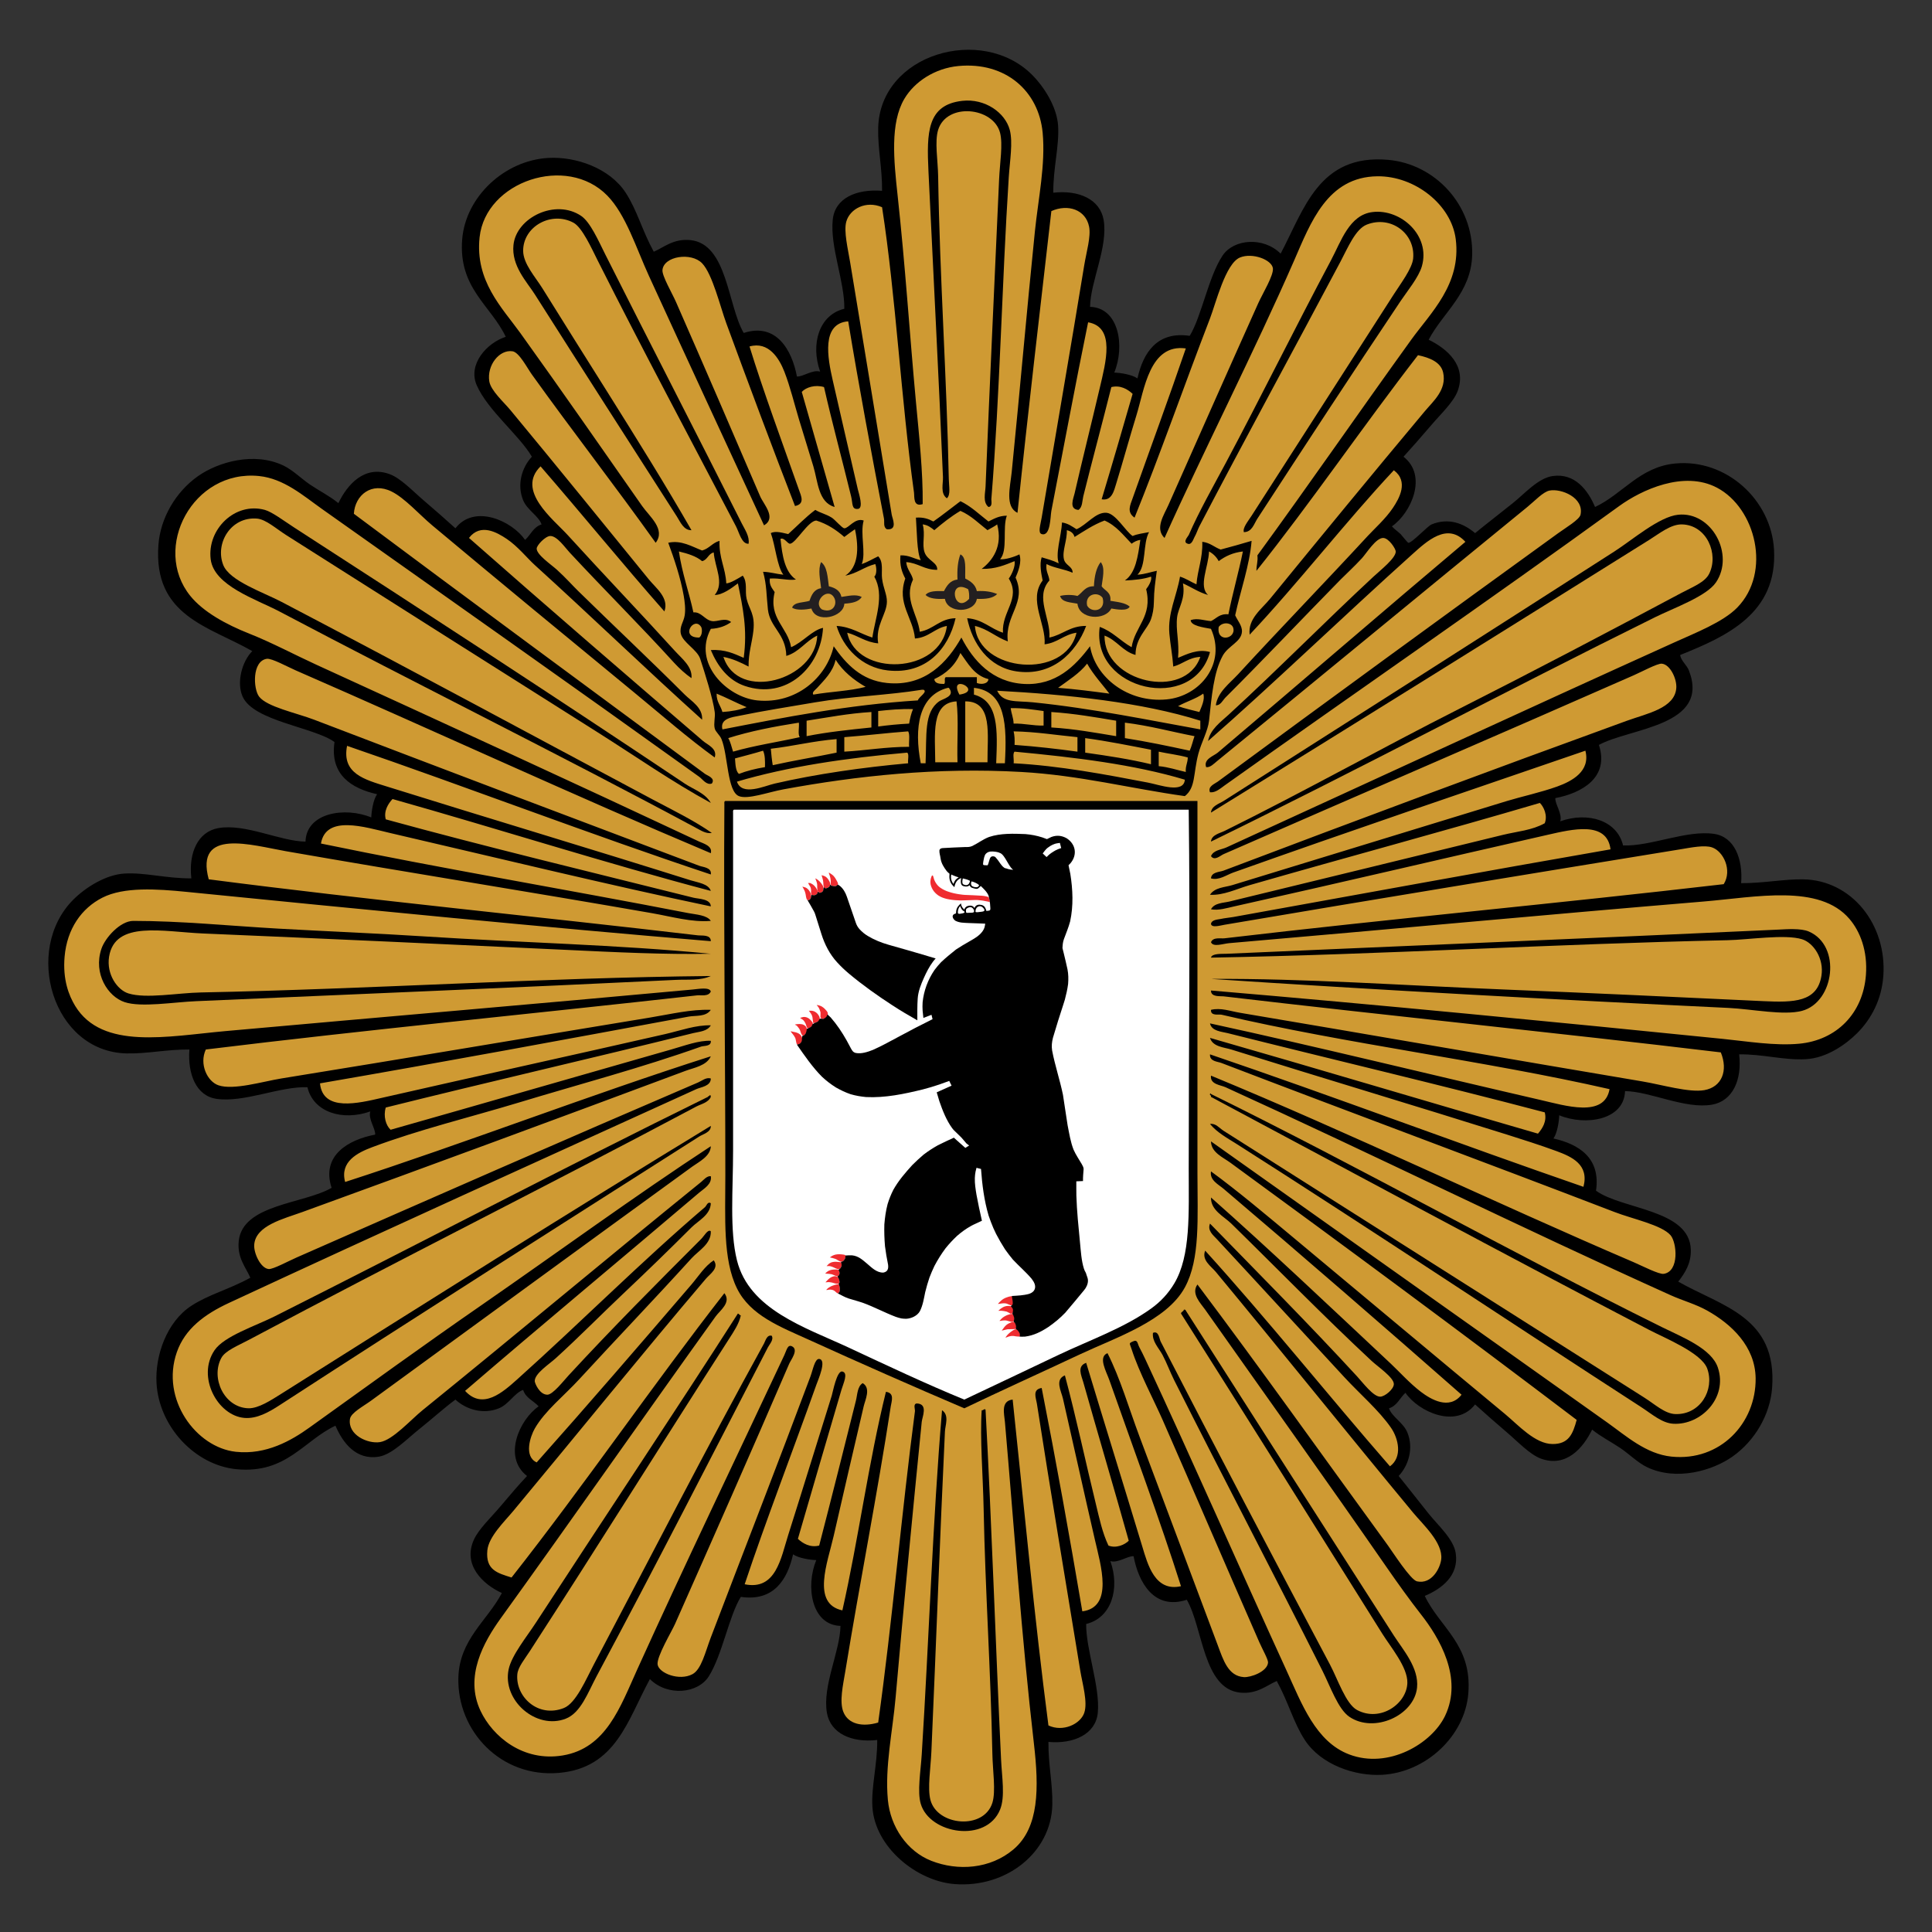 <?xml version="1.0" encoding="UTF-8" standalone="no"?>
<!-- Created with Inkscape (http://www.inkscape.org/) -->
<svg xmlns:dc="http://purl.org/dc/elements/1.1/" xmlns:cc="http://creativecommons.org/ns#" xmlns:rdf="http://www.w3.org/1999/02/22-rdf-syntax-ns#" xmlns:svg="http://www.w3.org/2000/svg" xmlns="http://www.w3.org/2000/svg" version="1.1" width="400" height="400" id="svg2" xml:space="preserve"><rect width="100%" height="100%" fill="#333333" stroke="none"/><defs id="defs6"/><g transform="matrix(1.25,0,0,-1.25,0,400)" id="g10"><g transform="matrix(4.288,0,0,4.288,-71.011,-3219.251)" id="g4464"><path d="m 56.928,817.595 c 0.932,0.045 1.769,0.099 1.908,-0.7 0.187,-1.069 -0.415,-2.643 -0.39,-3.678 1.074,-0.028 1.326,-1.387 0.974,-2.393 0.193,-0.163 0.935,-0.225 1.129,-0.389 0.797,2.198 1.478,1.786 2.14,1.674 0.28,0.449 0.51,1.491 0.779,2.179 0.232,0.596 0.43,1.119 0.876,1.362 0.531,0.289 1.32,-0.03 1.752,-0.428 0.947,1.696 1.05,3.424 3.833,3.598 1.865,0.118 3.286,-1.432 3.209,-3.345 -0.059,-1.436 -1.315,-2.355 -1.865,-3.425 0.681,-0.281 1.607,-0.744 1.312,-1.681 -0.272,-0.864 -1.768,-1.997 -2.208,-2.716 1.285,-0.894 0.259,-2.198 -0.448,-2.684 0.195,0.005 0.84,-0.76 0.993,-0.779 0.112,-0.014 0.98,0.647 1.206,0.74 0.639,0.262 0.953,-0.1 1.422,-0.467 0.412,0.292 1.056,0.864 1.557,1.264 0.447,0.358 0.9,0.928 1.401,0.973 0.856,0.078 1.315,-0.482 1.576,-1.187 1.176,0.584 1.791,1.576 3.62,1.634 1.566,0.05 2.925,-1.252 3.056,-2.957 0.079,-1.035 -0.458,-2.137 -1.266,-2.777 -0.665,-0.527 -1.651,-0.791 -2.51,-1.288 0.993,-1.324 0.674,-1.894 -0.181,-2.338 -0.811,-0.421 -2.096,-0.632 -2.8,-0.999 0.432,-1.586 -0.717,-1.821 -1.696,-2.073 0.096,-0.249 0.32,-0.916 0.357,-1.225 1.439,0.35 2.261,-0.052 2.471,-1.031 0.955,-0.014 2.49,0.625 3.64,0.447 0.769,-0.118 0.771,-1.031 0.7,-1.945 0.794,-0.071 1.861,0.112 2.647,0.097 3.035,-0.057 3.686,-3.56 1.849,-5.389 -0.454,-0.452 -1.386,-0.865 -2.081,-0.908 -0.778,-0.048 -1.601,0.179 -2.544,0.184 0.046,-0.934 0.146,-1.801 -0.649,-1.942 -1.065,-0.186 -2.589,0.532 -3.62,0.506 -0.032,-1.097 -1.09,-1.342 -2.453,-0.914 -0.088,-0.256 -0.346,-1.039 -0.486,-1.245 1.732,-0.622 1.985,-0.854 1.771,-2.121 0.776,-0.558 2.499,-0.75 3.289,-1.342 0.779,-0.584 0.312,-1.501 -0.214,-2.063 1.736,-0.892 3.309,-1.224 3.678,-3.754 0.106,-0.721 -0.299,-1.57 -0.701,-2.062 -0.796,-0.978 -2.407,-1.496 -3.872,-0.837 -0.789,0.356 -1.35,1.033 -2.142,1.459 -0.447,-1.147 -1.147,-1.634 -2.14,-1.031 -0.395,0.24 -0.834,0.602 -1.246,0.953 -0.443,0.38 -0.782,0.651 -1.109,0.973 -0.603,-1.148 -1.732,-0.427 -2.666,0.369 -0.193,-0.2 -0.621,-0.657 -0.876,-0.796 0.661,-0.876 1.246,-1.771 0.428,-2.647 0.312,-0.398 0.652,-0.933 1.071,-1.459 0.913,-1.144 0.892,-1.093 0.973,-1.304 0.448,-1.167 -0.519,-1.615 -1.187,-1.886 0.574,-1.232 2.021,-2.163 1.712,-4.086 -0.253,-1.576 -1.547,-2.394 -3.289,-2.51 -0.484,-0.032 -2.199,0.371 -2.647,1.538 -0.287,0.746 -0.582,1.336 -1.031,2.159 0.501,0.377 -1.425,-1.571 -2.394,0.312 -0.42,0.814 -0.646,2.054 -1.013,2.762 -1.381,-0.701 -1.85,0.593 -2.101,1.576 -0.259,-0.098 -0.897,-0.167 -1.226,-0.195 0.405,-1.047 0.097,-2.548 -0.934,-2.452 -0.051,-1.084 0.768,-3.017 0.33,-4.006 -0.254,-0.575 -0.981,-0.484 -1.829,-0.409 -0.071,-0.797 0.151,-1.507 0.136,-2.297 -0.054,-2.85 -3.397,-4.399 -5.371,-2.431 -0.472,0.469 -0.726,0.784 -0.877,1.518 -0.175,0.856 0.031,2.372 0.04,3.307 -0.974,-0.37 -1.888,0.019 -1.85,0.973 0.045,1.084 0.454,2.271 0.429,3.307 -1.207,0.019 -1.287,1.446 -0.934,2.451 -0.193,0.164 -1.033,0.285 -1.227,0.448 -0.274,-0.898 -0.603,-2.179 -2.141,-1.771 -0.467,-0.914 -0.775,-2.563 -1.401,-3.327 -0.457,-0.557 -1.522,-0.216 -2.082,0.312 -0.866,-1.588 -0.985,-3.584 -3.153,-3.775 -2.271,-0.198 -3.465,0.934 -3.737,3.23 -0.169,1.424 1.162,2.571 1.713,3.638 -0.668,0.273 -1.483,0.803 -1.129,1.77 0.154,0.424 0.714,1.024 1.071,1.44 0.396,0.464 0.674,0.859 0.972,1.148 -0.886,0.733 -0.331,2.043 0.428,2.743 -0.2,0.194 -0.658,0.543 -0.797,0.798 -1.193,-0.835 -1.382,-1.401 -2.589,-0.369 -0.8,-0.442 -1.651,-1.474 -2.526,-1.978 -1.055,-0.61 -1.908,0.267 -2.125,1.004 -1.071,-0.535 -1.456,-0.889 -1.966,-1.167 -3.464,-1.887 -4.707,1.977 -4.769,2.782 -0.084,1.109 0.677,2.032 1.558,2.607 0.702,0.459 1.461,0.694 2.238,1.128 -0.093,0.3 -0.389,0.176 -0.603,0.973 -0.499,1.858 2.491,1.595 3.62,2.491 -0.352,1.349 0.233,1.615 1.711,2.043 -0.096,0.259 -0.263,0.945 -0.291,1.275 -1.538,-0.557 -2.358,-0.012 -2.588,0.922 -1.225,0.019 -2.691,-0.657 -3.543,-0.525 -0.769,0.119 -0.965,0.992 -0.895,1.907 -0.807,0.075 -1.458,-0.106 -2.261,-0.083 -2.959,0.083 -4.103,3.485 -2.293,5.316 0.469,0.475 0.996,0.871 1.713,0.915 0.778,0.048 2.035,-0.034 2.978,-0.039 -0.046,0.936 0.06,1.689 0.856,1.829 1.064,0.187 2.473,-0.357 3.503,-0.331 0.029,1.079 1.451,1.307 2.453,0.953 0.163,0.195 0.172,1.043 0.336,1.237 -1.251,0.125 -1.913,0.805 -1.699,2.07 -0.716,0.49 -2.375,0.723 -3.211,1.246 -0.645,0.402 -0.402,1.467 0.214,2.14 -1.689,0.952 -3.806,1.391 -3.596,4.165 0.076,1.021 0.44,1.612 1.299,2.197 0.763,0.518 1.904,0.937 3.017,0.408 0.738,-0.351 1.69,-1.128 2.471,-1.517 0.321,0.717 0.775,1.488 1.752,1.128 0.435,-0.16 0.932,-0.621 1.343,-0.973 0.444,-0.379 0.978,-0.845 1.304,-1.167 0.623,1.109 1.908,0.311 2.589,-0.312 0.192,0.202 0.719,0.639 0.973,0.779 -0.978,0.854 -1.441,2.062 -0.389,2.704 -0.454,0.812 -1.827,1.834 -2.234,2.786 -0.347,0.81 0.602,1.532 1.338,1.747 -0.578,1.223 -1.888,2 -1.732,3.911 0.133,1.625 1.448,2.651 3.114,2.762 1.055,0.07 1.989,-0.232 2.608,-1.187 0.436,-0.672 0.681,-1.548 1.128,-2.373 0.729,0.533 1.897,0.797 2.337,-0.097 0.39,-0.795 0.903,-2.372 1.245,-3.055 1.345,0.353 1.754,-0.749 2.004,-1.731 0.259,0.098 0.878,0.284 1.208,0.311 -0.407,1.048 0.042,2.201 0.972,2.432 0.016,1.034 -0.687,2.566 -0.525,3.618 0.118,0.774 1.171,0.889 2.082,0.818 0.074,0.81 -0.139,2.073 -0.117,2.879 0.054,1.91 1.355,2.612 3.309,2.471 1.562,-0.113 2.825,-1.067 2.9,-2.588 0.039,-0.781 -0.147,-1.905 -0.156,-2.84" id="path60" style="fill:#cf9a33;fill-opacity:1;fill-rule:evenodd;stroke:none"/><path d="m 44.687,794.359 17.906,-0.103 0,-16.809 -0.312,-1.245 -0.571,-0.987 -1.765,-1.193 -2.543,-1.089 -3.58,-1.713 -6.904,3.01 -1.297,0.881 -0.622,0.987 -0.312,1.296 0,16.965 z" id="path64" style="fill:#ffffff;fill-opacity:1;fill-rule:evenodd;stroke:none"/><path d="m 54.795,790.541 -0.003,0.019 -0.011,0.065 -0.029,0.105 -0.038,0.014 -0.039,0.011 -0.04,0.01 -0.049,0.009 -0.048,0.007 -0.049,0.005 -0.323,0.018 -0.333,0.014 -0.085,0.007 -0.084,0.011 -0.08,0.011 -0.078,0.014 -0.095,0.019 -0.094,0.024 -0.081,0.024 -0.08,0.027 -0.05,0.019 -0.048,0.022 -0.047,0.023 -0.042,0.022 -0.04,0.025 -0.04,0.026 -0.027,0.019 -0.025,0.021 -0.024,0.021 -0.023,0.023 -0.023,0.026 -0.021,0.026 -0.021,0.029 -0.018,0.029 -0.015,0.023 -0.013,0.024 -0.012,0.025 -0.011,0.023 -0.01,0.024 -0.008,0.025 -0.03,0.101 -0.013,0.031 -0.005,0.007 -0.029,-0.004 -0.013,-0.02 -0.01,-0.026 -0.01,-0.027 -0.008,-0.025 -0.007,-0.027 -0.005,-0.026 -0.004,-0.026 -0.003,-0.027 -0.002,-0.038 0,-0.019 9.6e-4,-0.018 0.005,-0.041 0.003,-0.02 0.005,-0.021 0.013,-0.044 0.008,-0.022 0.008,-0.021 0.012,-0.028 0.013,-0.026 0.014,-0.026 0.015,-0.026 0.018,-0.026 0.017,-0.025 0.02,-0.024 0.021,-0.023 0.022,-0.024 0.023,-0.022 0.025,-0.021 0.025,-0.021 0.024,-0.018 0.026,-0.018 0.027,-0.015 0.026,-0.015 0.043,-0.022 0.043,-0.019 0.044,-0.016 0.048,-0.016 0.049,-0.014 0.048,-0.012 0.078,-0.015 0.077,-0.013 0.082,-0.01 0.083,-0.008 0.162,-0.008 0.075,0 0.076,9.6e-4 0.456,0.015 0.033,0 0.033,-9.6e-4 0.033,-0.002 0.097,-0.01 0.097,-0.012 0.202,-0.039 0.066,-0.017 z" id="path68" style="fill:#ef2c30;fill-opacity:1;fill-rule:evenodd;stroke:none"/><path d="m 55.684,774.319 -0.023,-0.004 -0.049,-0.014 -0.022,-0.007 -0.023,-0.01 -0.024,-0.011 -0.025,-0.012 -0.023,-0.012 -0.023,-0.015 -0.028,-0.02 -0.027,-0.023 -0.039,-0.04 -0.024,-0.028 -0.038,-0.051 -0.037,-0.05 -0.023,-0.034 0.039,0.008 0.052,0.013 0.059,0.015 0.058,0.013 0.029,0.004 0.01,0 0.246,0.005 0.021,0.004 0.027,0.013 0.022,0.039 0.002,0.012 0,0.033 -0.004,0.02 -0.007,0.028 -0.036,0.099 -0.018,0.018 -0.023,0.008 -0.024,0.002 -0.025,-0.003 z" id="path72" style="fill:#ef2c30;fill-opacity:1;fill-rule:nonzero;stroke:none"/><path d="m 48.964,776.938 -0.029,-0.002 -0.028,-10e-4 -0.028,-0.004 -0.028,-0.004 -0.027,-0.006 -0.02,-0.005 -0.02,-0.007 -0.02,-0.007 -0.019,-0.008 -0.019,-0.008 -0.037,-0.02 -0.075,-0.051 0.094,-0.021 0.054,-0.015 0.054,-0.017 0.033,-0.012 0.016,-0.008 0.03,-0.018 0.055,-0.033 0.056,-0.028 0.023,-0.009 0.024,-0.004 0.035,0.004 0.023,0.01 0.029,0.018 0.017,0.017 0.022,0.028 0.005,0.011 0.01,0.021 0.009,0.02 0.008,0.021 0.007,0.022 0.007,0.022 0,0.03 -0.009,0.017 -0.013,0.016 -0.021,0.009 -0.048,0.009 -0.047,0.006 -0.047,0.004 -0.047,0.003 -0.029,0 z" id="path76" style="fill:#ef2c30;fill-opacity:1;fill-rule:nonzero;stroke:none"/><path d="m 48.816,776.647 -0.027,-0.002 -0.025,-0.003 -0.025,-0.003 -0.025,-0.006 -0.016,-0.003 -0.03,-0.01 -0.014,-0.006 -0.014,-0.007 -0.027,-0.015 -0.014,-0.008 -0.011,-0.006 -0.018,-0.017 -0.028,-0.026 -0.026,-0.027 -0.028,-0.029 0.041,9.6e-4 0.041,0.002 0.027,-0.002 0.017,-9.6e-4 0.018,-0.004 0.036,-0.009 0.033,-0.012 0.033,-0.012 0.033,-0.015 0.032,-0.014 0.023,-0.013 0.025,-0.01 0.025,-0.009 0.025,-0.009 0.026,-0.008 0.024,-0.002 0.026,9.6e-4 0.034,0.015 0.017,0.017 0.009,0.016 0.016,0.029 0.006,0.015 0.012,0.031 0.006,0.024 0.003,0.035 -0.003,0.025 -0.008,0.023 -0.022,0.029 -0.025,0.01 -0.076,0.008 -0.075,0.006 -0.027,9.6e-4 -0.024,0 z" id="path80" style="fill:#ef2c30;fill-opacity:1;fill-rule:nonzero;stroke:none"/><path d="m 48.787,776.347 -0.054,-0.004 -0.022,-0.003 -0.023,-0.004 -0.022,-0.003 -0.022,-0.007 -0.021,-0.006 -0.021,-0.009 -0.016,-0.004 -0.029,-0.015 -0.015,-0.01 -0.027,-0.018 -0.012,-0.009 -0.015,-0.011 -0.053,-0.053 0.109,-0.008 0.044,-0.003 0.043,-0.007 0.043,-0.006 0.012,-0.003 0.023,-0.007 0.011,-0.003 0.012,-0.006 0.053,-0.022 0.054,-0.021 0.055,-0.018 0.027,-0.003 0.025,0.01 0.017,0.019 0.005,0.014 0.005,0.012 0.007,0.027 0.007,0.027 0.003,0.033 -9.6e-4,0.011 -0.004,0.033 -0.009,0.022 -0.006,0.013 -0.029,0.029 -0.035,0.013 -0.066,9.6e-4 -0.053,-9.6e-4 z" id="path84" style="fill:#ef2c30;fill-opacity:1;fill-rule:nonzero;stroke:none"/><path d="m 48.8,776.089 -0.03,-0.004 -0.017,-0.003 -0.035,-0.012 -0.018,-0.006 -0.033,-0.015 -0.016,-0.009 -0.031,-0.02 -0.025,-0.017 -0.023,-0.021 -0.023,-0.019 -0.039,-0.039 -0.038,-0.04 -0.026,-0.031 0.041,0.002 0.043,0.005 0.037,0 0.024,0 0.024,-0.002 0.024,-0.005 0.047,-0.007 0.046,-0.012 0.047,-0.013 0.029,-0.008 0.029,-0.007 0.022,-0.003 0.024,-0.004 0.011,-9.6e-4 0.023,0 0.024,0.002 0.011,0.003 0.025,0.012 0.01,0.013 0.007,0.028 -0.005,0.035 -0.005,0.033 -0.008,0.033 -0.003,0.011 -0.004,0.012 -0.003,0.011 -0.018,0.032 -0.013,0.02 -0.01,0.008 -0.017,0.012 -0.021,0.011 -0.031,0.011 -0.023,0.004 -0.033,0 z" id="path88" style="fill:#ef2c30;fill-opacity:1;fill-rule:nonzero;stroke:none"/><path d="m 48.859,775.767 -0.061,-0.016 -0.06,-0.021 -0.03,-0.012 -0.03,-0.011 -0.029,-0.015 -0.029,-0.015 -0.045,-0.027 -0.02,-0.015 -0.022,-0.017 -0.03,-0.028 -0.029,-0.032 0.041,9.6e-4 0.06,0.01 0.037,0.003 0.018,0 0.036,-0.003 0.019,-0.003 0.035,-0.008 0.012,-0.003 0.034,-0.015 0.031,-0.02 0.02,-0.015 0.032,-0.03 0.024,-0.019 0.026,-0.021 0.027,-0.007 0.027,0.01 0.018,0.019 0.012,0.02 0.008,0.024 0.006,0.026 9.6e-4,0.014 0.003,0.027 0,0.019 -0.002,0.037 -9.6e-4,0.019 -0.009,0.051 -0.011,0.053 -0.025,0.027 -0.017,0.007 -0.077,-0.014 z" id="path92" style="fill:#ef2c30;fill-opacity:1;fill-rule:nonzero;stroke:none"/><path d="m 55.626,775.317 -0.029,-0.004 -0.027,-0.006 -0.026,-0.005 -0.036,-0.01 -0.037,-0.013 -0.037,-0.012 -0.035,-0.014 -0.028,-0.013 -0.028,-0.015 -0.027,-0.015 -0.026,-0.017 -0.016,-0.013 -0.018,-0.012 -0.053,-0.048 -0.035,-0.033 -0.035,-0.037 -0.026,-0.032 0.04,0.003 0.057,0.009 0.05,0.007 0.051,0.005 0.049,0 0.015,0 0.029,-0.002 0.029,-0.006 0.025,-0.007 0.119,-0.05 0.018,-0.007 0.019,-0.005 0.031,-0.004 0.019,0.005 0.019,0.016 0.011,0.024 0.003,0.012 0.002,0.024 0,0.031 -0.002,0.032 -0.005,0.039 -0.005,0.042 -0.005,0.034 -0.005,0.035 -0.009,0.035 -0.004,0.012 -0.021,0.015 -0.011,0 z" id="path96" style="fill:#ef2c30;fill-opacity:1;fill-rule:nonzero;stroke:none"/><path d="m 55.494,774.941 -0.023,-9.6e-4 -0.045,-0.006 -0.022,-0.006 -0.022,-0.005 -0.02,-0.006 -0.021,-0.009 -0.02,-0.008 -0.019,-0.01 -0.018,-0.01 -0.018,-0.012 -0.021,-0.013 -0.019,-0.013 -0.02,-0.014 -0.052,-0.046 -0.031,-0.027 0.042,-0.002 0.04,9.6e-4 0.039,-9.6e-4 0.037,-0.003 0.041,-0.005 0.041,-0.007 0.045,-0.009 0.044,-0.01 0.125,-0.067 0.018,-0.007 0.02,-0.006 0.028,0.004 0.03,0.024 0.02,0.036 0.003,0.011 0.008,0.034 9.6e-4,0.022 -9.6e-4,0.023 -0.008,0.035 -0.009,0.021 -0.02,0.033 -0.017,0.018 -0.02,0.015 -0.042,0.018 -0.009,0.003 -0.029,0.004 -0.037,9.6e-4 -0.019,0 z" id="path100" style="fill:#ef2c30;fill-opacity:1;fill-rule:nonzero;stroke:none"/><path d="m 55.599,774.627 -0.036,-0.008 -0.035,-0.011 -0.035,-0.01 -0.034,-0.012 -0.032,-0.015 -0.032,-0.016 -0.031,-0.017 -0.042,-0.027 -0.021,-0.014 -0.019,-0.017 -0.02,-0.015 -0.012,-0.013 -0.056,-0.058 -0.027,-0.032 0.04,0.003 0.048,0.007 0.043,0.007 0.042,0.002 0.041,9.6e-4 0.023,-9.6e-4 0.022,-0.002 0.022,-0.005 0.197,-0.052 0.027,0.002 0.023,0.011 0.021,0.014 0.007,0.01 0.015,0.033 0.003,0.007 0.006,0.034 0,0.01 0,0.023 -0.002,0.011 -0.005,0.023 -0.005,0.022 -0.013,0.042 -0.007,0.023 -0.004,0.01 -0.017,0.018 -0.02,0.014 -0.026,0.004 -0.049,-0.006 z" id="path104" style="fill:#ef2c30;fill-opacity:1;fill-rule:nonzero;stroke:none"/><path d="m 55.786,774.039 -0.036,-0.012 -0.016,-0.007 -0.034,-0.017 -0.016,-0.009 -0.031,-0.022 -0.031,-0.021 -0.029,-0.021 -0.028,-0.023 -0.029,-0.025 -0.028,-0.027 -0.022,-0.02 -0.02,-0.024 -0.045,-0.056 -0.022,-0.038 0.04,0.01 0.072,0.027 0.024,0.008 0.025,0.006 0.025,0.005 0.025,0.005 0.026,0.003 0.037,9.6e-4 0.018,0 0.036,-0.003 0.019,-0.004 0.043,-0.007 0.042,-0.005 0.043,-0.003 0.044,-0.003 0.011,9.6e-4 0.037,0.029 0.004,0.033 -0.003,0.021 -0.014,0.044 -0.007,0.017 -0.017,0.033 -0.01,0.015 -0.025,0.034 -0.014,0.021 -0.017,0.018 -0.022,0.015 -0.023,0.005 -0.032,-0.004 z" id="path108" style="fill:#ef2c30;fill-opacity:1;fill-rule:nonzero;stroke:none"/><path d="m 48.067,791.417 0.017,-0.043 0.011,-0.029 0.009,-0.028 0.009,-0.03 0.006,-0.028 0.006,-0.033 9.6e-4,-0.031 0,-0.017 9.6e-4,-0.057 0.003,-0.058 0.005,-0.057 0.005,-0.023 0.008,-0.021 0.03,-0.038 0.021,-0.013 0.011,-0.004 0.024,-0.003 0.024,9.6e-4 0.021,0.006 0.011,0.004 0.02,0.012 0.017,0.015 0.015,0.017 0.01,0.018 0.007,0.02 0.009,0.03 0.002,0.022 -9.6e-4,0.036 -0.005,0.028 -0.008,0.027 -0.011,0.026 -0.014,0.026 -0.022,0.034 -0.016,0.023 -0.015,0.021 -0.029,0.034 -0.028,0.031 -0.027,0.026 -0.028,0.025 -0.028,0.022 -0.048,0.031 -0.037,0.018 0.014,-0.04 z" id="path112" style="fill:#ef2c30;fill-opacity:1;fill-rule:nonzero;stroke:none"/><path d="m 47.772,791.278 0.094,-0.16 0.01,-0.032 0.004,-0.016 0.007,-0.035 9.6e-4,-0.02 0.003,-0.039 -0.003,-0.045 9.6e-4,-0.04 0.002,-0.04 0.015,-0.031 0.058,-0.011 0.022,-0.003 0.033,9.6e-4 0.03,0.007 0.018,0.006 0.023,0.013 0.009,0.007 0.019,0.017 0.014,0.02 0.006,0.011 0.008,0.024 0.002,0.038 -0.002,0.018 -0.033,0.067 -0.021,0.036 -0.023,0.035 -0.014,0.018 -0.014,0.017 -0.013,0.018 -0.017,0.015 -0.015,0.015 -0.016,0.013 -0.016,0.013 -0.017,0.013 -0.018,0.01 -0.062,0.035 -0.037,0.005 -0.058,0 z" id="path116" style="fill:#ef2c30;fill-opacity:1;fill-rule:nonzero;stroke:none"/><path d="m 47.607,791.041 0.014,-0.028 0.014,-0.03 0.012,-0.028 0.01,-0.031 0.009,-0.031 0.009,-0.033 0.006,-0.032 0.006,-0.034 0.004,-0.028 0.006,-0.03 0.007,-0.029 0.008,-0.028 0.01,-0.029 0.025,-0.03 0.036,-0.008 0.013,0.002 0.013,0.005 0.021,0.015 0.018,0.018 0.016,0.02 0.019,0.039 0.004,0.01 0.005,0.043 0.002,0.022 -0.002,0.024 -0.004,0.021 -0.008,0.028 -0.006,0.017 -0.007,0.017 -0.015,0.032 -0.011,0.02 -0.025,0.037 -0.013,0.018 -0.014,0.016 -0.015,0.016 -0.016,0.015 -0.016,0.015 -0.021,0.015 -0.01,0.007 -0.023,0.013 -0.011,0.005 -0.021,0.007 -0.033,0.01 -0.069,0.019 0.053,-0.097 z" id="path120" style="fill:#ef2c30;fill-opacity:1;fill-rule:nonzero;stroke:none"/><path d="m 48.13,786.533 0.03,-0.034 0.019,-0.03 0.011,-0.018 0.01,-0.02 0.01,-0.023 0.011,-0.023 0.008,-0.025 0.014,-0.041 0.012,-0.043 -0.003,-0.164 0.003,-0.024 0.01,-0.023 0.017,-0.018 0.01,-0.005 0.011,-0.008 0.023,-0.006 0.025,-9.6e-4 0.022,0.005 0.024,0.01 0.034,0.017 0.011,0.007 0.01,0.007 0.011,0.008 0.016,0.015 0.029,0.037 0.015,0.032 0.005,0.011 0.004,0.011 0.004,0.025 0,0.016 -0.004,0.033 -0.003,0.011 -0.005,0.011 -0.021,0.038 -0.028,0.033 -0.029,0.033 -0.031,0.032 -0.039,0.037 -0.022,0.016 -0.022,0.015 -0.031,0.021 -0.017,0.008 -0.033,0.015 -0.024,0.008 -0.046,0.014 -0.035,0.007 -0.039,0.006 0.023,-0.033 z" id="path124" style="fill:#ef2c30;fill-opacity:1;fill-rule:nonzero;stroke:none"/><path d="m 47.803,786.344 0.062,-0.083 0.014,-0.02 0.013,-0.02 0.013,-0.022 0.02,-0.044 0.005,-0.012 0.007,-0.026 0.008,-0.038 0.012,-0.104 0.013,-0.094 0.006,-0.014 0.059,0.005 0.061,0.026 0.02,0.006 0.02,0.009 0.038,0.023 0.018,0.016 0.015,0.02 0.006,0.011 0.012,0.035 0.002,0.025 -0.004,0.023 -0.009,0.03 -0.006,0.018 -0.008,0.019 -0.008,0.017 -0.01,0.016 -0.011,0.016 -0.022,0.031 -0.024,0.027 -0.028,0.025 -0.028,0.021 -0.03,0.018 -0.015,0.008 -0.014,0.007 -0.014,0.005 -0.031,0.01 -0.015,0.004 -0.017,0.003 -0.016,0.002 -0.026,0.002 -0.088,-9.6e-4 z" id="path128" style="fill:#ef2c30;fill-opacity:1;fill-rule:nonzero;stroke:none"/><path d="m 47.123,785.515 0.06,-0.077 0.025,-0.032 0.021,-0.03 0.021,-0.035 0.019,-0.033 0.006,-0.011 0.005,-0.011 0.004,-0.011 0.01,-0.036 0.013,-0.064 0.01,-0.053 0.014,-0.052 0.022,-0.028 0.013,-0.005 0.035,0.005 0.021,0.01 0.021,0.01 0.011,0.005 0.021,0.015 0.019,0.017 0.016,0.019 0.018,0.029 0.013,0.03 0.007,0.032 0.002,0.022 0,0.023 -0.002,0.022 -0.005,0.023 -0.007,0.02 -0.005,0.011 -0.018,0.035 -0.015,0.023 -0.016,0.018 -0.016,0.019 -0.02,0.014 -0.02,0.015 -0.015,0.01 -0.015,0.008 -0.016,0.007 -0.032,0.013 -0.017,0.006 -0.033,0.011 -0.099,0.02 -0.061,0.015 -0.039,0.005 0.024,-0.034 z" id="path132" style="fill:#ef2c30;fill-opacity:1;fill-rule:nonzero;stroke:none"/><path d="m 47.59,786.101 -0.028,-0.005 -0.039,-0.011 -0.058,-0.018 0.076,-0.052 0.018,-0.01 0.013,-0.011 0.013,-0.011 0.024,-0.026 0.011,-0.014 0.01,-0.015 0.01,-0.014 0.012,-0.022 0.013,-0.022 0.02,-0.045 0.008,-0.024 0.008,-0.024 0.007,-0.022 0.008,-0.024 0.008,-0.021 0.011,-0.024 0.01,-0.013 0.016,-0.011 0.043,0.014 0.019,0.007 0.042,0.02 0.019,0.013 0.018,0.012 0.017,0.016 0.027,0.037 0.006,0.012 0.007,0.036 -0.002,0.025 -0.005,0.02 -0.008,0.018 -0.026,0.037 -0.021,0.027 -0.023,0.024 -0.024,0.025 -0.013,0.011 -0.029,0.025 -0.032,0.02 -0.011,0.006 -0.013,0.006 -0.026,0.012 -0.026,0.008 -0.024,0.005 -0.027,0.004 -0.036,0.002 -0.023,-0.003 z" id="path136" style="fill:#ef2c30;fill-opacity:1;fill-rule:nonzero;stroke:none"/><path d="m 47.427,785.83 -0.041,-0.002 -0.04,-0.003 -0.041,-0.006 -0.04,-0.009 0.034,-0.023 0.017,-0.008 0.016,-0.009 0.01,-0.007 0.059,-0.073 0.015,-0.02 0.016,-0.023 0.008,-0.013 0.007,-0.013 0.012,-0.026 0.007,-0.013 0.011,-0.033 0.011,-0.034 0.006,-0.017 0.006,-0.017 0.008,-0.016 0.015,-0.033 0.026,-0.036 0.023,-0.011 0.013,-9.6e-4 0.013,0 0.013,0.004 0.03,0.017 0.016,0.016 0.027,0.033 0.01,0.019 0.017,0.04 0.004,0.011 0.005,0.034 0.004,0.024 9.6e-4,0.023 0.001,0.025 -0.006,0.036 -0.011,0.031 -0.011,0.021 -0.028,0.035 -0.017,0.014 -0.021,0.014 -0.011,0.007 -0.012,0.008 -0.023,0.01 -0.024,0.01 -0.025,0.005 -0.036,0.005 -0.025,0.002 -0.024,0.002 -0.025,0 z" id="path140" style="fill:#ef2c30;fill-opacity:1;fill-rule:nonzero;stroke:none"/><path d="m 48.338,791.433 0.007,-0.031 0.007,-0.03 0.004,-0.031 0.004,-0.03 0.002,-0.032 0.002,-0.031 9.6e-4,-0.027 0.003,-0.028 0.003,-0.028 0.005,-0.027 0.003,-0.011 0.011,-0.021 0.017,-0.016 0.012,-0.008 0.025,-0.006 0.025,0 0.033,0.007 0.02,0.007 0.03,0.015 0.029,0.022 0.016,0.018 0.015,0.02 0.01,0.021 0.003,0.012 0.004,0.013 0,0.046 -0.002,0.01 -0.006,0.02 -0.008,0.021 -0.01,0.024 -0.013,0.024 -0.014,0.023 -0.013,0.022 -0.027,0.038 -0.026,0.031 -0.014,0.013 -0.016,0.014 -0.021,0.018 -0.025,0.015 -0.025,0.013 -0.031,0.012 -0.027,0.008 -0.056,0.017 0.043,-0.147 z" id="path144" style="fill:#ef2c30;fill-opacity:1;fill-rule:nonzero;stroke:none"/><path d="m 48.583,791.641 0.023,-0.068 0.012,-0.036 0.009,-0.035 0.009,-0.037 0.006,-0.035 0.004,-0.03 0.003,-0.03 9.6e-4,-0.029 0,-0.029 -9.6e-4,-0.032 9.6e-4,-0.031 9.6e-4,-0.032 0.007,-0.021 0.015,-0.02 0.011,-0.007 0.041,-0.008 0.028,-0.002 0.029,-9.6e-4 0.027,0 0.012,0 0.031,0.006 0.031,0.012 0.02,0.012 0.015,0.019 0.006,0.012 0.005,0.024 -9.6e-4,0.025 -0.031,0.068 -0.029,0.053 -0.03,0.052 -0.018,0.029 -0.02,0.028 -0.021,0.027 -0.012,0.013 -0.011,0.014 -0.025,0.024 -0.029,0.023 -0.054,0.038 -0.041,0.025 -0.035,0.02 0.011,-0.041 z" id="path148" style="fill:#ef2c30;fill-opacity:1;fill-rule:nonzero;stroke:none"/><path d="m 58.495,776.216 c -0.023,0.053 -0.045,0.105 -0.065,0.16 -0.102,0.324 -0.119,0.679 -0.153,1.016 -0.058,0.604 -0.122,1.209 -0.14,1.816 l -0.002,0.274 0,0.272 0.258,0.011 c -0.003,0.156 0.012,0.307 0.024,0.464 -0.002,0.074 -0.038,0.123 -0.072,0.19 -0.107,0.185 -0.23,0.36 -0.316,0.557 -0.117,0.296 -0.168,0.628 -0.23,0.941 -0.065,0.392 -0.116,0.787 -0.18,1.18 -0.119,0.575 -0.309,1.135 -0.419,1.712 -0.026,0.17 -0.01,0.323 0.032,0.489 0.129,0.439 0.264,0.873 0.408,1.307 l 0.052,0.167 c 0.054,0.202 0.099,0.4 0.126,0.608 0.014,0.192 0.013,0.373 -0.024,0.562 l -0.068,0.302 -0.072,0.301 -0.054,0.218 c 0.007,0.13 0.013,0.227 0.056,0.348 0.084,0.227 0.177,0.449 0.24,0.683 0.131,0.605 0.104,1.229 0.007,1.837 l -0.069,0.333 c 0.027,0.027 0.054,0.053 0.079,0.081 0.27,0.328 0.198,0.736 -0.153,0.962 -0.194,0.107 -0.384,0.125 -0.592,0.047 l -0.168,-0.081 -0.182,0.067 c -0.217,0.068 -0.423,0.108 -0.649,0.127 -0.465,0.019 -0.955,0.037 -1.403,-0.111 -0.232,-0.087 -0.43,-0.243 -0.651,-0.35 -0.104,-0.045 -0.182,-0.04 -0.295,-0.04 -0.283,-0.008 -0.568,-0.026 -0.85,-0.04 -0.057,-0.008 -0.102,-0.018 -0.123,-0.079 -0.009,-0.117 0.033,-0.212 0.046,-0.327 0.027,-0.184 0.125,-0.335 0.235,-0.481 0.035,-0.04 0.067,-0.07 0.108,-0.102 -0.013,-0.161 -0.004,-0.283 0.092,-0.415 l 0.018,-0.022 0.019,-0.021 0.06,-0.062 c 0.024,0.12 0.053,0.208 0.149,0.289 0.035,0.026 0.073,0.046 0.112,0.066 -0.013,-0.106 -0.045,-0.284 0.096,-0.317 0.099,-0.021 0.155,-0.025 0.234,0.035 0.032,-0.086 0.067,-0.091 0.151,-0.116 0.074,-0.019 0.138,-0.045 0.2,0.015 0.026,0.027 0.05,0.049 0.078,0.073 0.105,-0.102 0.25,-0.235 0.302,-0.381 0.034,-0.129 0.056,-0.262 0.062,-0.396 0.002,-0.077 0.034,-0.166 -0.058,-0.176 l -0.055,-0.006 -0.035,-0.004 c -0.026,0.105 -0.062,0.19 -0.17,0.227 -0.117,0.029 -0.223,0.021 -0.283,-0.097 l -0.01,-0.02 c -0.03,0.055 -0.054,0.073 -0.114,0.091 -0.118,0.017 -0.238,-0.022 -0.275,-0.148 -0.065,0.064 -0.104,0.104 -0.123,0.196 l -0.007,0.043 c -0.102,-0.09 -0.17,-0.165 -0.186,-0.307 -0.003,-0.046 0.007,-0.093 -0.049,-0.095 -0.151,-0.053 -0.077,-0.203 0.02,-0.269 0.159,-0.084 0.33,-0.078 0.506,-0.088 l 0.382,-0.014 0.264,-0.011 c -0.008,-0.053 -0.015,-0.104 -0.031,-0.156 -0.066,-0.188 -0.243,-0.328 -0.406,-0.427 l -0.446,-0.26 -0.248,-0.157 c -0.196,-0.158 -0.391,-0.314 -0.574,-0.488 -0.093,-0.097 -0.174,-0.195 -0.255,-0.303 -0.253,-0.371 -0.411,-0.794 -0.458,-1.246 -0.007,-0.109 -0.007,-0.213 0,-0.323 l 0.03,-0.282 0.313,0.122 0.041,-0.169 c -0.446,-0.221 -0.886,-0.448 -1.323,-0.686 -0.323,-0.172 -0.645,-0.353 -0.979,-0.5 -0.197,-0.079 -0.451,-0.163 -0.665,-0.119 -0.103,0.027 -0.134,0.084 -0.185,0.174 l -0.162,0.302 -0.141,0.24 -0.152,0.233 -0.157,0.215 -0.168,0.205 -0.13,0.123 c -0.02,-0.096 -0.076,-0.141 -0.162,-0.177 -0.055,0 -0.132,0.04 -0.159,-0.034 -0.026,-0.055 -0.043,-0.067 -0.097,-0.093 l -0.079,-0.031 -0.08,-0.048 c -0.026,-0.097 -0.068,-0.11 -0.15,-0.149 l -0.066,-0.031 c -0.022,-0.096 -0.025,-0.185 -0.11,-0.246 l -0.021,-0.01 -0.025,-0.013 -0.026,-0.009 c -0.004,-0.053 -0.004,-0.106 -0.01,-0.16 -0.022,-0.107 -0.088,-0.152 -0.193,-0.168 0.297,-0.429 0.597,-0.866 0.964,-1.237 0.173,-0.162 0.345,-0.293 0.544,-0.419 0.185,-0.105 0.365,-0.191 0.566,-0.26 0.2,-0.058 0.389,-0.09 0.597,-0.11 0.737,-0.037 1.47,0.118 2.183,0.292 l 0.327,0.091 0.323,0.103 0.381,0.137 0.09,-0.183 -0.574,-0.257 0.103,-0.346 c 0.125,-0.361 0.271,-0.735 0.496,-1.042 l 0.031,-0.039 0.033,-0.037 0.295,-0.288 0.185,-0.217 0.012,-0.012 0.098,-0.074 -0.147,-0.092 -0.218,0.193 -0.108,0.096 -0.117,0.106 c -0.21,-0.096 -0.418,-0.192 -0.623,-0.296 -0.195,-0.11 -0.371,-0.224 -0.549,-0.36 -0.152,-0.129 -0.293,-0.261 -0.435,-0.402 -0.272,-0.299 -0.534,-0.602 -0.733,-0.958 -0.091,-0.18 -0.161,-0.357 -0.221,-0.552 -0.068,-0.26 -0.103,-0.514 -0.125,-0.782 -0.008,-0.286 9.6e-4,-0.558 0.025,-0.842 0.03,-0.239 0.07,-0.471 0.118,-0.708 0.023,-0.162 -0.013,-0.28 -0.182,-0.311 -0.25,-0.01 -0.445,0.187 -0.622,0.339 -0.183,0.155 -0.343,0.303 -0.587,0.327 -0.086,0.005 -0.172,-9.6e-4 -0.258,-0.007 0.012,-0.093 -0.019,-0.152 -0.086,-0.216 -0.028,-0.015 -0.055,-0.025 -0.086,-0.033 0.04,-0.095 0.041,-0.15 -0.015,-0.238 -0.029,-0.026 -0.057,-0.05 -0.084,-0.076 0.011,-0.011 0.022,-0.021 0.031,-0.034 0.029,-0.081 0.019,-0.168 -0.062,-0.21 0.01,-0.031 0.016,-0.036 0.034,-0.06 0.021,-0.044 0.067,-0.164 0.029,-0.204 l -0.025,-0.018 c 0.044,-0.086 0.056,-0.17 0.048,-0.268 -0.007,-0.055 -0.031,-0.075 -0.072,-0.107 0.136,-0.07 0.273,-0.149 0.419,-0.197 l 0.371,-0.11 0.167,-0.053 c 0.437,-0.158 0.846,-0.381 1.28,-0.545 0.073,-0.024 0.146,-0.048 0.221,-0.062 0.063,-0.01 0.125,-0.012 0.188,-0.012 0.195,0.012 0.423,0.114 0.522,0.295 0.115,0.226 0.154,0.489 0.205,0.735 0.048,0.192 0.1,0.375 0.163,0.561 0.059,0.153 0.121,0.3 0.192,0.448 0.129,0.244 0.265,0.462 0.43,0.684 0.14,0.173 0.283,0.327 0.446,0.48 0.17,0.148 0.339,0.27 0.534,0.38 l 0.083,0.044 0.342,0.159 c -0.077,0.337 -0.149,0.67 -0.211,1.01 -0.035,0.217 -0.069,0.421 -0.063,0.641 0.004,0.086 0.012,0.169 0.029,0.253 l 0.035,0.141 0.175,-0.044 c 0.044,-0.611 0.12,-1.214 0.293,-1.801 0.055,-0.164 0.115,-0.32 0.182,-0.479 l 0.107,-0.229 c 0.107,-0.205 0.218,-0.398 0.343,-0.592 0.098,-0.138 0.197,-0.27 0.306,-0.4 0.234,-0.251 0.496,-0.473 0.719,-0.735 0.032,-0.044 0.063,-0.088 0.09,-0.134 0.113,-0.21 0.034,-0.386 -0.182,-0.455 -0.222,-0.062 -0.441,-0.068 -0.669,-0.082 0.016,-0.095 0.034,-0.185 0.037,-0.281 -0.009,-0.066 -0.026,-0.079 -0.082,-0.109 0.077,-0.081 0.106,-0.112 0.085,-0.225 l -0.02,-0.067 c 0.062,-0.092 0.09,-0.176 0.055,-0.288 -0.016,-0.04 0.006,-0.029 0.036,-0.056 0.028,-0.045 0.054,-0.124 0.055,-0.181 -0.015,-0.054 -0.036,-0.059 0.022,-0.087 0.059,-0.043 0.139,-0.155 0.124,-0.234 l -0.011,-0.029 -0.006,-0.013 c 0.073,-0.001 0.146,-0.005 0.218,9.6e-4 0.334,0.044 0.612,0.184 0.894,0.368 l 0.175,0.127 0.169,0.134 0.161,0.143 0.154,0.152 c 0.243,0.29 0.491,0.578 0.729,0.873 0.02,0.027 0.039,0.052 0.057,0.078 0.073,0.12 0.117,0.266 0.07,0.403 -0.07,0.185 -0.104,0.364 -0.07,0.181" id="path160" style="fill:#000000;fill-opacity:1;fill-rule:evenodd;stroke:none"/><path d="m 48.922,791.218 c -0.013,-0.015 -0.027,-0.03 -0.042,-0.042 -0.053,-0.039 -0.141,-0.016 -0.199,-0.003 -0.022,0.005 -0.042,0.032 -0.055,0.049 -0.006,-0.031 -0.013,-0.062 -0.034,-0.087 -0.035,-0.037 -0.133,-0.086 -0.179,-0.047 -0.011,0.011 -0.02,0.02 -0.03,0.032 -0.014,-0.043 -0.018,-0.079 -0.025,-0.123 -0.008,-0.058 -0.085,-0.1 -0.137,-0.097 -0.022,9.6e-4 -0.057,0.043 -0.063,0.041 -0.003,-0.002 -0.006,-0.002 -0.009,-0.004 -0.005,-0.029 -0.012,-0.059 -0.033,-0.08 -0.063,-0.066 -0.13,-0.056 -0.21,-0.039 -0.014,-0.038 -0.018,-0.069 -0.025,-0.109 -0.006,-0.037 -0.054,-0.095 -0.094,-0.095 -0.013,0 -0.024,10e-4 -0.036,0.004 0.091,-0.151 0.165,-0.28 0.249,-0.435 0.022,-0.04 0.039,-0.08 0.052,-0.123 l 0.24,-0.763 c 0.127,-0.401 0.323,-0.78 0.609,-1.089 0.148,-0.161 0.282,-0.288 0.448,-0.428 0.533,-0.447 1.1,-0.849 1.682,-1.227 0.314,-0.205 0.637,-0.396 0.963,-0.58 0,0.281 -0.005,0.562 0.014,0.842 0.02,0.281 0.123,0.538 0.237,0.793 0.098,0.219 0.209,0.439 0.354,0.632 0.031,0.043 0.068,0.083 0.103,0.123 -0.348,0.104 -0.695,0.209 -1.043,0.308 l -0.777,0.221 c -0.28,0.08 -0.553,0.19 -0.805,0.342 -0.121,0.074 -0.215,0.152 -0.313,0.257 -0.065,0.072 -0.111,0.15 -0.143,0.242 l -0.35,1.019 c -0.053,0.154 -0.136,0.302 -0.262,0.408 -0.026,0.022 -0.058,0.04 -0.087,0.058" id="path164" style="fill:#000000;fill-opacity:1;fill-rule:evenodd;stroke:none"/><path d="m 53.304,791.605 c -0.003,-0.021 -0.005,-0.039 -0.007,-0.06 -9.6e-4,-0.014 -9.6e-4,-0.026 -0.002,-0.04 0,-0.016 0,-0.029 0.002,-0.045 0.002,-0.019 0.006,-0.035 0.01,-0.052 0.004,-0.019 0.009,-0.034 0.016,-0.051 0.005,-0.015 0.011,-0.027 0.018,-0.041 0.006,-0.01 0.011,-0.02 0.019,-0.031 0.01,-0.016 0.019,-0.029 0.03,-0.045 0.006,0.016 0.01,0.03 0.017,0.046 0.004,0.011 0.008,0.021 0.013,0.032 0.006,0.013 0.012,0.024 0.02,0.037 0.008,0.013 0.015,0.024 0.025,0.036 0.01,0.012 0.019,0.022 0.03,0.032 0.01,0.01 0.02,0.018 0.031,0.027 0.009,0.007 0.017,0.012 0.027,0.02 0.013,0.009 0.025,0.017 0.039,0.026 -0.015,0.004 -0.028,0.008 -0.044,0.013 -0.008,0.002 -0.013,0.004 -0.021,0.007 -0.011,0.003 -0.021,0.007 -0.032,0.01 -0.013,0.005 -0.024,0.009 -0.037,0.014 -0.01,0.004 -0.019,0.008 -0.029,0.012 -0.013,0.005 -0.025,0.01 -0.039,0.016 -0.01,0.004 -0.018,0.008 -0.029,0.012 -0.02,0.009 -0.036,0.017 -0.057,0.025" id="path168" style="fill:#ffffff;fill-opacity:1;fill-rule:evenodd;stroke:none"/><path d="m 53.749,791.454 c -0.003,-0.017 -0.005,-0.031 -0.008,-0.048 -0.002,-0.013 -0.004,-0.024 -0.006,-0.036 -0.002,-0.016 -0.003,-0.031 -0.003,-0.047 0,-0.015 10e-4,-0.027 0.004,-0.041 0.002,-0.011 0.005,-0.019 0.009,-0.029 0.002,-0.007 0.006,-0.012 0.012,-0.017 0.003,-0.003 0.005,-0.005 0.009,-0.007 0.01,-0.005 0.018,-0.009 0.029,-0.014 0.01,-0.004 0.019,-0.008 0.03,-0.011 0.011,-0.003 0.02,-0.005 0.031,-0.007 0.013,-0.002 0.025,-0.003 0.038,-9.6e-4 0.012,9.6e-4 0.023,0.004 0.034,0.008 0.011,0.005 0.021,0.01 0.03,0.018 0.01,0.007 0.017,0.015 0.025,0.024 0.008,0.01 0.013,0.019 0.019,0.03 0.005,0.01 0.009,0.019 0.012,0.03 0.002,0.008 0.004,0.015 0.007,0.023 0.002,0.012 0.004,0.022 0.006,0.033 -0.013,0.007 -0.024,0.013 -0.038,0.019 -0.006,0.004 -0.012,0.006 -0.018,0.009 -0.011,0.005 -0.021,0.008 -0.032,0.012 -0.012,0.005 -0.022,0.008 -0.034,0.012 -0.009,0.002 -0.017,0.005 -0.026,0.008 -0.015,0.003 -0.027,0.007 -0.041,0.01 l -0.089,0.022 z" id="path172" style="fill:#ffffff;fill-opacity:1;fill-rule:evenodd;stroke:none"/><path d="m 54.083,791.338 c -0.004,-0.017 -0.007,-0.03 -0.009,-0.048 -0.003,-0.012 -0.004,-0.023 -0.006,-0.036 0,-0.01 0,-0.019 0.003,-0.028 0.002,-0.011 0.005,-0.019 0.009,-0.029 0.004,-0.008 0.007,-0.014 0.012,-0.02 0.005,-0.006 0.009,-0.011 0.015,-0.015 0.008,-0.007 0.015,-0.011 0.023,-0.015 0.01,-0.005 0.018,-0.009 0.03,-0.013 0.011,-0.004 0.022,-0.007 0.035,-0.011 0.012,-0.002 0.023,-0.005 0.036,-0.006 0.014,-0.003 0.026,-0.004 0.04,-0.004 0.01,0 0.019,9.6e-4 0.029,0.004 0.006,10e-4 0.011,0.003 0.017,0.005 0.008,0.004 0.013,0.008 0.02,0.012 0.007,0.005 0.012,0.009 0.018,0.015 0.004,0.004 0.007,0.008 0.01,0.013 0.002,0.004 0.004,0.008 0.006,0.012 0.003,0.008 0.005,0.014 0.007,0.023 -0.007,0.007 -0.014,0.012 -0.022,0.019 -0.004,0.004 -0.008,0.006 -0.012,0.009 -0.014,0.01 -0.025,0.018 -0.04,0.027 -0.022,0.013 -0.04,0.022 -0.062,0.033 -0.02,0.01 -0.037,0.017 -0.057,0.024 -0.014,0.006 -0.025,0.01 -0.04,0.015 -0.007,0.002 -0.013,0.003 -0.02,0.005 -0.015,0.003 -0.027,0.006 -0.042,0.009" id="path176" style="fill:#ffffff;fill-opacity:1;fill-rule:evenodd;stroke:none"/><path d="m 53.561,790.117 c 0.004,-0.006 0.008,-0.01 0.013,-0.016 0.003,-0.002 0.004,-0.005 0.008,-0.006 0.005,-0.003 0.009,-0.005 0.015,-0.006 0.01,-0.002 0.019,-0.002 0.029,-0.002 0.02,0.003 0.037,0.005 0.057,0.008 0.024,0.004 0.043,0.008 0.066,0.013 0.011,0.002 0.019,0.005 0.028,0.009 0.007,0.003 0.014,0.005 0.021,0.009 0.004,0.002 0.007,0.004 0.01,0.007 0.002,0.003 0.005,0.007 0.007,0.011 0.002,0.003 0.002,0.006 0.002,0.01 0,0.003 0,0.007 -0.002,0.011 -0.002,0.003 -0.003,0.005 -0.005,0.007 -0.003,0.004 -0.005,0.007 -0.009,0.011 -0.013,0.007 -0.023,0.014 -0.035,0.023 -0.006,0.004 -0.011,0.008 -0.017,0.013 -0.007,0.007 -0.013,0.012 -0.02,0.02 -0.008,0.009 -0.015,0.018 -0.023,0.029 -0.007,0.01 -0.014,0.02 -0.02,0.032 -0.006,0.009 -0.011,0.017 -0.015,0.028 -0.003,0.006 -0.006,0.013 -0.008,0.02 -0.005,0.014 -0.008,0.027 -0.013,0.042 -0.009,-0.013 -0.018,-0.024 -0.027,-0.036 -0.006,-0.008 -0.01,-0.015 -0.016,-0.023 -0.007,-0.011 -0.012,-0.021 -0.017,-0.032 -0.006,-0.014 -0.011,-0.026 -0.014,-0.041 -0.005,-0.014 -0.008,-0.026 -0.01,-0.04 -0.002,-0.013 -0.004,-0.025 -0.005,-0.038 0,-0.008 0,-0.016 0,-0.025 -9.6e-4,-0.013 0,-0.024 0,-0.038" id="path180" style="fill:#ffffff;fill-opacity:1;fill-rule:evenodd;stroke:none"/><path d="m 54.241,790.161 c 0.007,-0.003 0.014,-0.005 0.022,-0.008 0.003,-9.6e-4 0.005,-0.002 0.009,-0.002 0.008,-0.002 0.015,-0.002 0.022,-0.002 0.015,0 0.026,0 0.039,0.002 l 0.127,0.014 c 0.022,0.002 0.04,0.005 0.06,0.01 0.013,0.003 0.022,0.006 0.034,0.011 0.002,9.6e-4 0.004,0.002 0.006,0.004 0.008,0.005 0.014,0.008 0.02,0.013 0.002,0.008 0.003,0.015 0.004,0.023 l 0,0.009 c -9.6e-4,0.009 -0.003,0.016 -0.006,0.023 -0.006,0.014 -0.013,0.024 -0.021,0.036 -0.012,0.016 -0.024,0.029 -0.038,0.041 -0.015,0.013 -0.028,0.022 -0.044,0.03 -0.02,0.009 -0.036,0.014 -0.056,0.015 -0.022,9.6e-4 -0.041,-9.6e-4 -0.061,-0.008 -0.016,-0.005 -0.029,-0.012 -0.042,-0.021 -0.014,-0.011 -0.024,-0.021 -0.035,-0.035 -0.01,-0.014 -0.018,-0.028 -0.024,-0.044 -0.007,-0.017 -0.011,-0.033 -0.013,-0.051 0,-0.009 -0.001,-0.017 -0.002,-0.026 0,-0.012 -9.6e-4,-0.022 -9.6e-4,-0.034" id="path184" style="fill:#ffffff;fill-opacity:1;fill-rule:evenodd;stroke:none"/><path d="m 53.877,790.143 c 0.005,-0.004 0.01,-0.008 0.015,-0.011 0.002,-0.002 0.003,-0.002 0.005,-0.003 0.008,-0.003 0.015,-0.004 0.023,-0.005 0.017,-9.6e-4 0.032,0 0.049,0.002 0.006,0 0.011,0 0.018,9.6e-4 0.038,9.6e-4 0.071,0.002 0.108,0.003 0.02,0 0.034,0.002 0.052,0.007 0.01,0.003 0.017,0.006 0.025,0.013 10e-4,10e-4 0.003,0.003 0.004,0.004 0.004,0.006 0.006,0.011 0.009,0.017 9.6e-4,0.013 9.6e-4,0.023 0,0.036 0,0.006 -0.001,0.011 -0.003,0.017 -9.6e-4,0.005 -0.003,0.009 -0.005,0.014 -0.005,0.01 -0.01,0.019 -0.015,0.028 -0.004,0.007 -0.008,0.013 -0.014,0.02 -0.005,0.006 -0.008,0.011 -0.014,0.017 -0.009,0.01 -0.017,0.017 -0.028,0.023 -0.011,0.007 -0.021,0.011 -0.034,0.014 -0.015,0.003 -0.028,0.004 -0.044,0.003 -0.017,-9.6e-4 -0.032,-0.005 -0.049,-0.01 -0.01,-0.004 -0.019,-0.008 -0.029,-0.013 -0.01,-0.005 -0.019,-0.009 -0.029,-0.015 -0.01,-0.007 -0.018,-0.014 -0.028,-0.021 -0.004,-0.004 -0.007,-0.007 -0.009,-0.011 -0.005,-0.008 -0.008,-0.016 -0.009,-0.025 -0.002,-0.018 -0.002,-0.034 -0.002,-0.053 9.6e-4,-0.008 9.6e-4,-0.014 0.002,-0.023 9.6e-4,-0.01 9.6e-4,-0.019 0.002,-0.029" id="path188" style="fill:#ffffff;fill-opacity:1;fill-rule:evenodd;stroke:none"/><path d="m 56.985,792.279 c 0.029,0.029 0.054,0.052 0.083,0.079 0.015,0.013 0.029,0.025 0.044,0.037 0.02,0.016 0.038,0.03 0.059,0.044 0.028,0.02 0.051,0.035 0.08,0.052 0.028,0.017 0.053,0.031 0.081,0.047 0.024,0.012 0.044,0.022 0.068,0.032 0.017,0.008 0.032,0.014 0.049,0.021 0.036,0.013 0.066,0.024 0.102,0.036 l -0.051,0.2 c -0.046,-0.006 -0.084,-0.012 -0.129,-0.02 -0.023,-0.004 -0.041,-0.009 -0.063,-0.016 -0.031,-0.009 -0.056,-0.019 -0.085,-0.032 -0.034,-0.017 -0.064,-0.032 -0.097,-0.053 -0.035,-0.021 -0.062,-0.041 -0.094,-0.066 -0.025,-0.018 -0.043,-0.036 -0.065,-0.058 -0.019,-0.02 -0.034,-0.037 -0.05,-0.058 -0.029,-0.036 -0.053,-0.066 -0.08,-0.104 l 0.148,-0.141 z" id="path192" style="fill:#ffffff;fill-opacity:1;fill-rule:evenodd;stroke:none"/><path d="m 55.697,791.787 c -0.012,0.01 -0.021,0.018 -0.033,0.028 -0.006,0.005 -0.01,0.009 -0.016,0.015 -0.016,0.016 -0.03,0.031 -0.044,0.05 -0.021,0.027 -0.037,0.05 -0.055,0.08 -0.016,0.025 -0.03,0.047 -0.045,0.073 -0.021,0.034 -0.038,0.064 -0.058,0.099 -0.019,0.034 -0.037,0.062 -0.058,0.096 -0.017,0.026 -0.031,0.047 -0.049,0.072 -0.021,0.031 -0.042,0.055 -0.068,0.081 -0.021,0.019 -0.038,0.033 -0.062,0.046 -0.027,0.014 -0.05,0.024 -0.079,0.033 -0.042,0.012 -0.08,0.02 -0.124,0.026 -0.034,0.005 -0.063,0.007 -0.097,0.009 -0.029,9.6e-4 -0.055,0 -0.085,-0.002 -0.019,-9.6e-4 -0.035,-0.004 -0.054,-0.009 -0.018,-0.004 -0.032,-0.01 -0.049,-0.018 -0.029,-0.015 -0.052,-0.031 -0.075,-0.054 -0.02,-0.02 -0.034,-0.04 -0.044,-0.066 -0.011,-0.026 -0.02,-0.05 -0.027,-0.078 -0.013,-0.048 -0.021,-0.09 -0.029,-0.14 -0.004,-0.022 -0.006,-0.041 -0.009,-0.063 -0.002,-0.014 -0.003,-0.027 -0.004,-0.043 -10e-4,-0.008 0,-0.016 9.6e-4,-0.025 9.6e-4,-0.005 0.002,-0.009 0.005,-0.013 0.003,-0.003 0.005,-0.006 0.009,-0.008 0.005,-0.003 0.01,-0.005 0.015,-0.006 0.011,-0.002 0.021,-0.004 0.033,-0.005 0.015,-0.002 0.027,-0.002 0.043,-0.002 l 0.024,0 0.048,0 c 0.005,0.011 0.009,0.021 0.014,0.033 0.003,0.005 0.004,0.01 0.006,0.016 0.006,0.012 0.009,0.023 0.013,0.037 0.008,0.026 0.015,0.049 0.022,0.076 0.006,0.021 0.011,0.039 0.018,0.06 0.005,0.016 0.01,0.03 0.016,0.045 0.005,0.012 0.011,0.021 0.017,0.031 0.008,0.01 0.015,0.018 0.024,0.025 0.008,0.006 0.014,0.011 0.024,0.014 0.004,0.002 0.015,0.005 0.02,0.006 l 0.026,0.002 c 0.005,0 0.051,-9.6e-4 0.053,-0.006 l 0.02,-0.008 0.016,-0.011 0.014,-0.013 0.013,-0.012 0.02,-0.026 c 0.009,-0.011 0.045,-0.052 0.05,-0.06 l 0.049,-0.067 c 0,-9.6e-4 0.03,-0.046 0.048,-0.07 0.009,-0.012 0.016,-0.02 0.023,-0.03 0.006,-0.009 0.018,-0.021 0.018,-0.023 9.6e-4,-0.004 0.014,-0.021 0.027,-0.034 0.013,-0.014 0.02,-0.023 0.037,-0.039 0.018,-0.016 0.033,-0.027 0.048,-0.039 0.013,-0.012 0.036,-0.02 0.038,-0.02 0.083,-0.014 0.077,-0.032 0.212,-0.053 0.005,0 0.009,-9.6e-4 0.013,-9.6e-4 0.031,-0.003 0.056,-0.006 0.087,-0.009" id="path196" style="fill:#ffffff;fill-opacity:1;fill-rule:evenodd;stroke:none"/><path d="m 44.271,797.732 0,-0.571 0.389,-0.778 0.208,-1.349 0.337,-0.363 1.738,0.441 2.388,0.389 2.05,0.208 1.791,0.051 1.66,0.027 1.843,-0.156 1.895,-0.234 2.439,-0.389 1.219,-0.156 0.416,1.531 0.363,0.856 0.026,0.493 -4.049,0.752 -2.646,0.259 -1.713,0.104 -0.623,0.13 -0.285,0.156 -0.467,-0.078 -0.649,-0.338 -0.415,0.182 -2.154,-0.26 -2.361,-0.233 -2.751,-0.544 -0.649,-0.13 z m -1.713,6.563 1.064,-0.312 0.519,0.286 0.286,-1.531 0.648,0.234 0.364,-1.66 -0.182,-1.427 -0.908,0.285 -0.156,-0.078 0.415,-0.674 0.779,-0.415 c 0,0 0.493,-0.104 0.857,-0.026 0.363,0.078 1.037,0.441 1.037,0.441 l 0.493,0.467 0.26,0.493 0.129,0.622 -1.22,-0.752 -0.311,0.778 -0.337,0.675 -0.103,0.778 -0.078,0.701 0.829,-0.078 -0.285,0.622 -0.285,1.012 0.623,-0.156 1.012,0.908 1.09,-0.648 0.493,0.233 0.104,-1.219 -0.234,-0.441 0.883,0.337 0.077,-0.57 0.129,-0.909 -0.18,-0.986 -0.191,-0.526 -0.978,0.319 -0.129,-0.103 0.467,-0.805 0.597,-0.415 0.934,-0.13 0.83,0.156 0.623,0.364 0.441,0.467 0.208,0.7 -0.467,-0.156 -0.727,-0.285 -0.337,0.96 -0.13,0.596 0.052,0.675 -0.156,0.7 0.934,-0.207 -0.285,0.492 -0.052,1.141 0.545,-0.129 1.09,0.752 0.96,-0.726 0.519,0.156 0.052,-0.96 -0.312,-0.701 0.935,0.234 -0.156,-0.545 -0.078,-0.234 0.13,-0.415 -0.13,-0.778 -0.259,-0.597 0.026,-0.466 -1.401,0.57 0.311,-0.726 0.441,-0.596 0.986,-0.442 0.961,0 0.648,0.234 0.519,0.389 0.441,0.856 -0.908,-0.337 -0.389,-0.104 -0.286,1.634 0.26,0.727 -0.13,0.648 0.83,-0.181 -0.155,0.285 0.155,1.297 0.416,-0.286 1.141,0.597 1.038,-0.83 0.441,0.13 -0.259,-1.219 -0.208,-0.363 0.857,0.129 -0.182,-1.452 -0.363,-0.908 -0.208,-0.441 0,-0.156 -0.7,0.441 -0.52,0.285 0.234,-1.089 0.519,-0.519 1.012,-0.415 0.909,0 0.778,0.338 0.493,0.803 -0.571,-0.077 -0.545,-0.156 -0.104,1.349 0.338,1.738 0.675,-0.286 0.311,1.557 0.544,-0.182 1.013,0.13 -0.649,-2.62 0.233,-0.623 -0.415,-0.441 -0.519,-1.167 -0.622,-0.726 -1.324,-0.467 -1.687,0.363 -0.883,0.908 -0.336,0.571 -1.038,-0.882 -1.505,-0.338 c 0,0 -0.857,0.26 -1.013,0.338 -0.155,0.077 -0.908,0.7 -0.908,0.7 l -0.389,0.597 -0.778,-0.805 -0.805,-0.57 -1.53,-0.234 -0.961,0.493 -0.805,0.779 -0.519,-0.908 -0.57,-0.545 -0.987,-0.39 -1.115,-0.103 -1.013,0.493 -0.674,0.778 -0.441,1.09 -0.545,0.415 0.285,0.674 -0.208,0.986 c 0,0 -0.233,1.089 -0.311,1.219 -0.078,0.13 -0.078,0.519 -0.078,0.519" id="path200" style="fill:#cf9a33;fill-opacity:1;fill-rule:evenodd;stroke:none"/><path d="m 51.602,796.313 c -2.358,-0.207 -4.596,-0.535 -6.576,-1.12 0.197,-0.575 1.061,-0.166 1.457,-0.075 1.613,0.372 3.423,0.629 5.157,0.784 -0.024,0.126 0.048,0.348 -0.038,0.411 m 9.716,-0.522 c 0.388,-0.036 0.699,-0.149 1.046,-0.225 -0.02,0.232 0.076,0.348 0.076,0.561 -0.35,0.098 -0.752,0.145 -1.122,0.224 l 0,-0.56 z m -5.568,0.56 c -0.085,-0.077 -0.013,-0.31 -0.037,-0.449 1.782,-0.094 3.575,-0.438 5.194,-0.747 0.426,-0.081 1.38,-0.439 1.42,0.113 -1.963,0.589 -4.242,0.864 -6.577,1.083 m -10.799,-0.262 c 0.018,-0.231 0.021,-0.477 0.15,-0.598 0.305,0.118 0.643,0.203 1.008,0.262 0.005,0.241 0.003,0.476 -0.074,0.635 -0.353,-0.108 -0.722,-0.2 -1.084,-0.299 m 1.383,0.374 c 0.02,-0.216 0.04,-0.433 0.075,-0.635 0.803,0.18 1.651,0.316 2.466,0.485 l 0,0.523 c -0.899,-0.073 -1.671,-0.272 -2.541,-0.373 m 12.144,-0.15 c 0.874,-0.122 1.738,-0.255 2.541,-0.448 l 0,0.56 c -0.835,0.161 -1.662,0.331 -2.541,0.449 l 0,-0.561 z m -2.728,0.299 c 0.836,-0.061 1.64,-0.153 2.429,-0.261 l 0,0.56 c -0.818,0.078 -1.586,0.207 -2.466,0.224 0.037,-0.15 0.046,-0.328 0.037,-0.523 m -6.577,0.299 0,-0.56 c 0.851,0.047 1.607,0.187 2.504,0.187 -0.018,0.193 0.04,0.463 -0.037,0.597 -0.835,-0.062 -1.632,-0.162 -2.467,-0.224 m 10.838,-0.037 c 0.86,-0.136 1.684,-0.308 2.503,-0.486 0.078,0.171 0.122,0.376 0.186,0.561 -0.898,0.172 -1.734,0.406 -2.689,0.522 l 0,-0.597 z m -15.321,0 c 0.089,-0.148 0.129,-0.345 0.186,-0.523 0.812,0.235 1.723,0.37 2.578,0.56 -0.086,0.113 -0.013,0.385 -0.037,0.56 -0.957,-0.151 -1.887,-0.33 -2.727,-0.597 m 12.48,0.411 c 0.894,-0.054 1.691,-0.203 2.504,-0.336 l 0,0.597 c -0.811,0.136 -1.616,0.277 -2.504,0.336 l 0,-0.597 z m -9.453,0.261 0,-0.597 c 0.787,0.158 1.644,0.248 2.503,0.336 l 0,0.597 c -0.892,-0.054 -1.685,-0.209 -2.503,-0.336 m 2.765,0.373 0,-0.597 c 0.383,0.052 0.78,0.091 1.195,0.112 0.034,0.202 0.079,0.394 0.15,0.56 -0.487,0.014 -0.919,-0.028 -1.345,-0.075 m 5.231,-0.485 c 0.422,0.011 0.736,-0.086 1.158,-0.075 l 0,0.56 c -0.406,0.055 -0.8,0.121 -1.27,0.113 0.024,-0.213 0.105,-0.369 0.112,-0.598 m -1.868,-1.495 0.859,0 c -0.011,1.06 0.222,2.364 -0.859,2.354 l 0,-2.354 z m -0.337,2.354 c -1.003,-0.056 -0.826,-1.29 -0.822,-2.354 l 0.859,0 c -0.024,0.773 0.05,1.644 -0.037,2.354 m 8.557,-0.186 c 0.259,-0.092 0.545,-0.154 0.823,-0.225 0.074,0.188 0.23,0.492 0.149,0.71 -0.283,-0.202 -0.661,-0.31 -0.972,-0.485 m -17.6,-0.225 c 0.351,0.023 0.668,0.08 0.935,0.187 -0.397,0.164 -0.761,0.36 -1.159,0.523 -0.007,-0.319 0.158,-0.465 0.224,-0.71 m 11.996,0.374 c 2.283,-0.229 4.597,-0.712 6.464,-1.046 l 0,0.336 c -2.261,0.715 -5.141,1.012 -7.847,1.158 0.226,-0.483 0.722,-0.382 1.383,-0.448 m -4.298,0.485 c -1.28,-0.21 -2.74,-0.252 -4.111,-0.485 -1.027,-0.175 -1.995,-0.326 -2.951,-0.523 -0.242,-0.05 -0.742,-0.097 -0.636,-0.523 2.42,0.469 4.832,0.948 7.549,1.12 0.035,0.136 0.386,0.323 0.223,0.411 -0.024,-0.003 -0.05,0.004 -0.074,0 m 2.018,-0.187 c 0.959,-0.257 0.911,-1.37 0.859,-2.652 l 0.336,0 c 0.08,1.45 0.045,2.783 -1.195,2.914 l 0,-0.262 z m -1.009,0.262 c -1.119,-0.289 -1.311,-1.535 -1.046,-2.914 l 0.186,0 c 0.049,1.091 -0.07,1.968 0.524,2.391 0.146,0.104 0.643,0.193 0.374,0.523 l -0.038,0 z m 0.448,-0.262 c 0.96,0.142 -0.461,0.85 0,0 m 3.811,0.262 c 0.683,-0.052 1.333,-0.138 1.982,-0.224 -0.225,0.299 -0.63,0.74 -0.86,1.158 -0.301,-0.383 -0.727,-0.643 -1.122,-0.934 m -9.304,0 c -0.065,-0.073 -0.222,-0.173 -0.149,-0.262 0.656,0.116 1.408,0.137 2.018,0.299 -0.465,0.27 -0.872,0.598 -1.159,1.047 -0.1,-0.473 -0.461,-0.806 -0.71,-1.084 m 4.522,0.336 c 0.018,-0.168 0.189,-0.184 0.373,-0.187 0.081,0.032 -0.014,0.238 0.076,0.262 l 1.195,0 0,-0.224 c 0.16,-0.066 0.434,-0.042 0.448,0.149 -0.553,0.144 -0.789,0.605 -1.083,1.009 -0.198,-0.475 -0.549,-0.797 -1.009,-1.009 m -9.006,2.017 c -0.277,0.438 -0.837,-0.424 -0.074,-0.411 0.125,0.083 0.12,0.339 0.074,0.411 m 20.553,-0.037 c -0.061,0.208 -0.408,0.242 -0.561,0.037 -0.094,-0.629 0.682,-0.461 0.561,-0.037 m -4.185,1.83 c 0.425,0.297 0.503,0.94 0.597,1.569 -0.139,-0.022 -0.244,-0.079 -0.337,-0.149 -0.319,0.328 -0.594,0.7 -1.046,0.896 -0.434,-0.163 -0.788,-0.407 -1.158,-0.635 -0.04,0.147 -0.146,0.227 -0.299,0.262 0.019,-0.384 -0.186,-0.797 -0.112,-1.121 0.056,-0.245 0.343,-0.274 0.336,-0.523 -0.308,0.139 -0.714,0.182 -1.008,0.336 -0.04,-0.289 0.09,-0.407 0.111,-0.635 -0.57,-0.633 0.057,-1.474 0,-2.204 0.517,0.107 0.793,0.453 1.42,0.449 -0.401,-1.068 -1.338,-1.957 -2.69,-1.756 -1.08,0.16 -1.704,1.07 -1.906,2.054 0.604,-0.044 0.892,-0.403 1.383,-0.56 -0.057,0.814 0.703,1.317 0.224,2.092 0.118,0.156 0.263,0.483 0.224,0.672 -0.374,-0.149 -0.736,-0.31 -1.27,-0.299 0.423,0.325 0.821,0.873 0.598,1.719 -0.112,-0.088 -0.251,-0.148 -0.374,-0.224 -0.336,0.26 -0.63,0.566 -1.046,0.746 -0.368,-0.217 -0.693,-0.478 -1.009,-0.746 -0.124,0.099 -0.248,0.2 -0.448,0.224 0.111,-0.403 -0.039,-0.763 0.074,-1.084 0.111,-0.312 0.513,-0.39 0.486,-0.672 -0.5,-0.002 -0.731,0.266 -1.196,0.299 0.024,-0.287 0.202,-0.422 0.262,-0.673 -0.359,-0.751 0.182,-1.354 0.261,-2.017 0.541,0.094 0.764,0.507 1.383,0.523 -0.278,-1.204 -1.155,-2.18 -2.616,-2.017 -1.022,0.114 -1.722,0.881 -1.98,1.719 0.574,-0.036 0.917,-0.304 1.382,-0.449 0.105,0.749 0.483,1.629 0.075,2.353 0.101,0.086 0.09,0.355 0.038,0.486 -0.429,-0.107 -0.706,-0.365 -1.159,-0.448 0.496,0.327 0.538,1.031 0.374,1.793 -0.14,-0.097 -0.278,-0.196 -0.412,-0.299 -0.306,0.266 -0.646,0.499 -1.083,0.635 -0.312,-0.012 -0.789,-0.872 -1.009,-0.896 -0.1,-0.012 -0.222,0.253 -0.373,0.187 0.068,-0.654 0.167,-1.277 0.597,-1.57 -0.299,-0.049 -0.624,0.064 -1.009,0.038 -0.029,-0.266 0.095,-0.378 0.187,-0.523 -0.246,-1.018 0.509,-1.36 0.635,-2.129 0.448,0.187 0.812,0.658 1.233,0.747 -0.08,-1.502 -1.406,-2.796 -3.027,-2.242 -0.626,0.215 -1.035,0.739 -1.307,1.383 0.558,0.035 0.904,-0.142 1.27,-0.299 0.15,1.11 -0.033,1.938 -0.224,2.876 -0.241,-0.183 -0.597,-0.449 -0.896,-0.448 0.386,0.466 0.004,1.07 -0.038,1.643 -0.214,-0.048 -0.235,-0.287 -0.449,-0.336 -0.23,0.193 -0.554,0.292 -0.896,0.374 0.124,-0.848 0.387,-1.556 0.56,-2.353 0.302,0.027 0.434,-0.287 0.71,-0.336 0.22,-0.04 0.514,0.156 0.748,-0.038 -0.203,-0.146 -0.454,-0.245 -0.785,-0.262 -0.717,-1.333 0.627,-2.644 1.793,-2.764 1.502,-0.153 2.68,0.882 2.953,2.092 0.48,-0.687 1.066,-1.318 2.055,-1.419 1.485,-0.153 2.343,0.811 2.877,1.755 0.454,-0.886 1.193,-1.73 2.429,-1.793 1.218,-0.061 1.964,0.684 2.541,1.457 0.202,-1.208 1.469,-2.192 2.952,-2.054 1.3,0.121 2.324,1.386 1.719,2.726 -0.295,0.055 -0.779,0.118 -0.784,0.337 0.262,0.09 0.521,-0.018 0.784,-0.037 0.214,0.097 0.327,0.295 0.673,0.261 0.167,0.828 0.391,1.601 0.56,2.428 -0.391,-0.045 -0.686,-0.187 -0.934,-0.374 -0.087,0.162 -0.212,0.286 -0.374,0.374 -0.021,-0.592 -0.419,-1.345 -0.037,-1.681 -0.368,0.105 -0.643,0.303 -0.971,0.448 0.108,-0.599 -0.178,-0.926 -0.225,-1.307 -0.06,-0.488 0.091,-0.955 0.037,-1.569 0.326,0.135 0.761,0.359 1.234,0.224 -0.653,-2.38 -4.604,-1.493 -4.26,0.971 0.497,-0.175 0.799,-0.545 1.232,-0.784 0.12,0.796 0.82,1.189 0.561,2.241 0.09,0.111 0.238,0.358 0.187,0.485 -0.288,-0.098 -0.639,-0.133 -1.008,-0.149 m -2.429,2.241 c 0.237,-0.036 0.391,-0.156 0.56,-0.261 0.393,0.164 0.74,0.671 1.158,0.635 0.36,-0.031 0.732,-0.71 1.009,-0.897 0.181,0.081 0.418,0.106 0.635,0.15 -0.25,-0.447 -0.093,-1.301 -0.448,-1.644 0.284,0.015 0.497,0.101 0.748,0.15 -0.059,-0.443 -0.108,-0.737 -0.113,-1.195 -0.002,-0.264 -0.049,-0.494 -0.112,-0.673 -0.14,-0.399 -0.598,-0.71 -0.598,-1.382 -0.506,0.142 -0.721,0.573 -1.196,0.747 -0.037,-1.799 3.102,-2.529 3.7,-0.822 -0.451,-0.023 -0.672,-0.275 -1.046,-0.374 -0.033,0.465 -0.112,0.843 -0.15,1.271 -0.07,0.796 0.281,1.445 0.411,2.203 0.237,-0.074 0.419,-0.203 0.635,-0.298 0.045,0.577 0.246,1 0.225,1.643 0.302,-0.034 0.464,-0.208 0.71,-0.299 0.403,0.108 0.804,0.217 1.195,0.336 -0.076,-0.943 -0.433,-1.932 -0.634,-2.875 0.081,-0.193 0.276,-0.401 0.261,-0.636 -0.025,-0.397 -0.535,-0.54 -0.747,-0.934 -0.347,-0.641 -0.423,-1.567 -0.524,-2.502 -0.041,-0.384 -0.297,-0.842 -0.411,-1.271 -0.204,-0.771 -0.099,-1.309 -0.523,-1.642 -2.089,0.291 -4.061,0.806 -6.315,0.933 -3.261,0.185 -6.354,-0.149 -9.193,-0.672 -0.586,-0.108 -1.374,-0.4 -1.718,-0.261 -0.455,0.182 -0.419,1.589 -0.673,2.203 -0.066,0.16 -0.229,0.277 -0.261,0.411 -0.048,0.188 0.026,0.429 0,0.635 -0.069,0.52 -0.384,1.516 -0.561,2.055 -0.119,0.359 -0.676,0.63 -0.748,0.971 -0.058,0.278 0.111,0.45 0.15,0.71 0.037,0.239 0.002,0.517 -0.037,0.747 -0.122,0.709 -0.38,1.461 -0.599,2.054 0.506,0.116 0.935,-0.159 1.308,-0.299 0.275,0.074 0.398,0.3 0.673,0.373 -0.027,-0.662 0.23,-1.04 0.261,-1.643 0.159,0.005 0.457,0.191 0.636,0.299 0.194,-0.263 0.077,-0.59 0.15,-0.897 0.099,-0.419 0.332,-0.579 0.261,-1.232 -0.049,-0.449 -0.194,-0.857 -0.186,-1.383 -0.296,0.155 -0.599,0.3 -0.972,0.374 0.57,-1.759 3.566,-0.887 3.624,0.822 -0.449,-0.211 -0.687,-0.633 -1.195,-0.785 -0.016,0.859 -0.633,1.095 -0.71,1.793 -0.057,0.51 -0.045,0.962 -0.187,1.457 0.289,-0.009 0.511,-0.086 0.784,-0.112 -0.242,0.306 -0.306,1.114 -0.485,1.606 0.19,0.103 0.495,-0.002 0.672,-0.037 0.347,0.313 0.669,0.651 1.046,0.934 0.21,-0.126 0.405,-0.156 0.635,-0.299 0.122,-0.075 0.396,-0.405 0.486,-0.411 0.163,-0.01 0.41,0.419 0.748,0.299 -0.146,-0.512 0.099,-1.256 -0.075,-1.681 0.234,0.078 0.424,0.2 0.636,0.299 0.213,-0.221 0.114,-0.579 0.149,-0.859 0.047,-0.374 0.191,-0.614 0.187,-0.896 -0.007,-0.486 -0.452,-0.916 -0.336,-1.607 -0.492,0.044 -0.773,0.299 -1.197,0.411 0.358,-1.724 3.615,-1.604 3.85,0.262 -0.482,-0.092 -0.699,-0.449 -1.234,-0.486 -0.066,0.802 -0.713,1.347 -0.373,2.316 -0.125,0.237 -0.222,0.501 -0.187,0.896 0.334,0.011 0.517,-0.13 0.785,-0.187 -0.153,0.309 -0.147,1.1 -0.187,1.644 0.296,0.023 0.495,-0.053 0.673,-0.149 0.36,0.25 0.696,0.524 1.046,0.784 0.42,-0.203 0.732,-0.513 1.083,-0.784 0.209,0.102 0.401,0.222 0.71,0.224 -0.177,-0.47 0.047,-1.342 -0.261,-1.681 0.188,-0.025 0.556,0.091 0.747,0.187 0.101,-0.301 -0.052,-0.67 -0.149,-0.897 0.442,-0.986 -0.425,-1.442 -0.299,-2.465 -0.459,0.164 -0.767,0.478 -1.271,0.598 0.138,-1.796 3.502,-2.089 3.924,-0.262 -0.489,-0.071 -0.731,-0.391 -1.233,-0.448 0.064,0.787 -0.643,1.721 -0.075,2.465 -0.052,0.25 -0.129,0.622 -0.038,0.896 0.221,-0.066 0.446,-0.127 0.635,-0.223 0.033,0.006 0.036,-0.015 0.038,-0.038 -0.166,0.371 0.087,1.077 0.113,1.606" id="path204" style="fill:#000000;fill-opacity:1;fill-rule:evenodd;stroke:none"/><path d="m 53.994,802.253 c 0.007,0.145 9.6e-4,0.276 -0.038,0.373 -0.814,0.451 -0.554,-1.01 0.038,-0.373 m -0.337,1.719 c 0.251,-0.123 0.173,-0.575 0.188,-0.934 0.206,-0.105 0.393,-0.23 0.448,-0.486 0.318,0.019 0.574,-0.023 0.785,-0.112 -0.159,-0.166 -0.447,-0.201 -0.785,-0.187 -0.088,-0.561 -1.141,-0.57 -1.233,0 -0.312,-0.013 -0.596,0.003 -0.748,0.15 0.124,0.162 0.418,0.155 0.71,0.149 0.113,0.212 0.234,0.413 0.523,0.448 -0.017,0.379 0.011,0.711 0.112,0.972" id="path208" style="fill:#231f20;fill-opacity:1;fill-rule:evenodd;stroke:none"/><path d="m 48.763,802.328 c -0.268,0.391 -0.822,-0.229 -0.449,-0.486 0.448,-0.164 0.616,0.242 0.449,0.486 m -0.486,1.345 c 0.237,-0.175 0.25,-0.573 0.299,-0.934 0.239,-0.06 0.436,-0.162 0.486,-0.411 0.27,0.037 0.556,0.115 0.784,0 -0.116,-0.195 -0.381,-0.242 -0.672,-0.261 -0.02,-0.529 -1.107,-0.775 -1.27,-0.187 -0.206,-0.042 -0.598,-0.086 -0.747,0.037 0.087,0.223 0.438,0.184 0.672,0.261 0.08,0.232 0.177,0.446 0.448,0.486 -0.032,0.335 -0.132,0.715 0,1.009" id="path212" style="fill:#231f20;fill-opacity:1;fill-rule:evenodd;stroke:none"/><path d="m 58.553,801.992 c 0.162,-0.299 0.739,-0.221 0.598,0.299 -0.186,0.266 -0.697,0.145 -0.598,-0.299 m 0.523,1.681 c 0.185,-0.22 0.073,-0.629 0.037,-0.934 0.123,-0.176 0.375,-0.223 0.337,-0.561 0.276,-0.047 0.574,-0.072 0.747,-0.224 -0.085,-0.187 -0.515,-0.106 -0.71,-0.074 -0.247,-0.479 -1.245,-0.424 -1.308,0.187 -0.267,0.055 -0.599,0.047 -0.672,0.298 0.191,0.052 0.481,0.052 0.672,0 0.202,0.134 0.293,0.381 0.636,0.374 0.018,0.38 0.087,0.709 0.261,0.934" id="path224" style="fill:#231f20;fill-opacity:1;fill-rule:evenodd;stroke:none"/><path d="m 55.639,807.146 c 0.316,3.134 0.577,6.188 0.896,9.302 0.129,1.254 0.415,2.583 0.3,3.809 -0.152,1.616 -1.439,2.748 -3.252,2.578 -0.912,-0.086 -1.702,-0.607 -2.092,-1.27 -0.554,-0.942 -0.404,-2.385 -0.262,-3.698 0.304,-2.786 0.466,-5.369 0.71,-7.994 0.126,-1.353 0.275,-2.713 0.262,-3.96 -0.376,-0.121 -0.314,0.285 -0.336,0.449 -0.502,3.616 -0.697,7.539 -1.233,11.019 -0.618,0.269 -1.246,-0.061 -1.383,-0.56 -0.102,-0.373 0.064,-1.052 0.15,-1.569 0.533,-3.25 1.089,-6.583 1.606,-9.749 0.024,-0.144 0.245,-0.603 -0.187,-0.561 -0.151,0.083 -0.086,0.277 -0.112,0.411 -0.478,2.488 -0.969,5.11 -1.382,7.62 -1.043,-0.079 -0.796,-1.412 -0.598,-2.278 0.332,-1.457 0.632,-2.75 0.972,-4.221 0.027,-0.123 0.235,-0.727 0,-0.747 -0.25,-0.022 -0.191,0.198 -0.262,0.486 -0.371,1.517 -0.728,2.82 -1.046,4.22 -0.335,0.103 -0.695,-0.005 -0.86,-0.186 0.423,-1.482 0.847,-2.964 1.27,-4.445 -0.634,0.177 -0.645,0.98 -0.822,1.569 -0.178,0.593 -0.381,1.236 -0.56,1.83 -0.165,0.547 -0.339,1.262 -0.561,1.83 -0.199,0.509 -0.607,1.18 -1.345,0.971 0.522,-1.699 1.286,-3.768 1.906,-5.528 0.088,-0.249 0.245,-0.555 -0.149,-0.635 -0.817,2.102 -1.816,4.777 -2.654,7.06 -0.235,0.641 -0.535,1.9 -0.934,2.316 -0.42,0.437 -1.485,0.278 -1.532,-0.262 -0.019,-0.226 0.376,-0.898 0.523,-1.233 1.137,-2.591 2.167,-4.981 3.251,-7.507 0.134,-0.312 0.642,-0.829 0.15,-1.121 -1.362,2.946 -3.039,6.564 -4.447,9.637 -0.49,1.069 -0.889,2.365 -1.607,3.1 -1.571,1.611 -4.7,0.549 -4.933,-1.606 -0.182,-1.693 0.868,-2.723 1.57,-3.698 1.637,-2.278 3.141,-4.45 4.708,-6.686 0.285,-0.407 0.919,-0.902 0.523,-1.42 -1.544,2.166 -3.211,4.307 -4.782,6.5 -0.187,0.261 -0.49,0.858 -0.748,0.897 -0.509,0.077 -0.994,-0.544 -0.897,-1.159 0.057,-0.359 0.551,-0.793 0.822,-1.12 1.853,-2.235 3.588,-4.382 5.344,-6.537 0.265,-0.326 0.788,-0.711 0.598,-1.232 -1.622,1.84 -3.175,3.749 -4.783,5.603 -0.954,-0.934 0.486,-2.039 1.046,-2.652 1.432,-1.573 2.786,-2.984 4.148,-4.483 0.266,-0.293 0.679,-0.606 0.635,-1.046 -0.223,0.151 -0.469,0.374 -0.673,0.597 -1.335,1.467 -2.667,2.787 -4.035,4.259 -0.177,0.189 -0.482,0.64 -0.748,0.635 -0.186,-0.004 -0.521,-0.355 -0.523,-0.486 -0.002,-0.239 0.558,-0.615 0.785,-0.821 0.341,-0.31 0.592,-0.598 0.822,-0.822 1.392,-1.364 2.785,-2.672 4.111,-3.997 0.254,-0.254 0.703,-0.499 0.672,-0.971 -2.133,1.92 -4.306,4.017 -6.465,5.976 -0.295,0.268 -0.653,0.72 -1.083,1.009 -0.373,0.25 -1.011,0.618 -1.457,0.037 2.901,-2.557 6.066,-5.289 9.042,-7.844 0.172,-0.147 0.563,-0.295 0.449,-0.635 -1.012,0.73 -2.023,1.615 -3.102,2.503 -2.544,2.093 -5.261,4.33 -7.809,6.462 -0.494,0.413 -1.057,1.054 -1.57,1.307 -0.771,0.381 -1.411,-0.136 -1.457,-0.859 4.452,-3.326 9.1,-6.748 13.564,-10.048 0.091,-0.067 0.415,-0.164 0.262,-0.374 -0.21,-0.067 -0.349,0.164 -0.486,0.262 -4.876,3.498 -9.677,6.878 -14.574,10.347 -0.718,0.508 -1.465,1.171 -2.428,1.27 -2.559,0.262 -4.152,-2.783 -2.654,-4.632 0.499,-0.615 1.37,-1.097 2.28,-1.457 0.857,-0.339 1.789,-0.834 2.578,-1.195 4.938,-2.261 9.929,-4.551 14.798,-6.836 0.15,-0.071 0.524,-0.165 0.448,-0.448 -5.259,2.216 -10.717,4.742 -16.031,7.06 -0.321,0.14 -0.931,0.477 -1.121,0.448 -0.572,-0.089 -0.524,-1.157 -0.298,-1.457 0.301,-0.4 1.431,-0.629 2.13,-0.896 5.01,-1.916 9.952,-3.787 14.872,-5.641 0.152,-0.057 0.49,-0.064 0.448,-0.336 -4.646,1.543 -9.349,3.355 -14.05,4.968 -0.213,-1.075 0.689,-1.305 1.532,-1.569 3.989,-1.247 7.843,-2.397 11.734,-3.623 0.28,-0.088 0.699,-0.136 0.784,-0.411 -4.061,1.07 -8.194,2.392 -12.294,3.549 -0.167,-0.179 -0.349,-0.466 -0.261,-0.785 3.838,-1.055 7.995,-2.054 11.882,-3.026 0.204,-0.05 0.669,-0.043 0.673,-0.336 -3.884,0.812 -8.343,1.896 -12.406,2.839 -0.959,0.223 -2.462,0.708 -2.653,-0.411 4.649,-0.964 9.532,-1.782 14.199,-2.689 0.294,-0.056 0.712,-0.074 0.86,-0.299 -0.734,-0.062 -1.502,0.163 -2.278,0.299 -4.653,0.813 -9.448,1.574 -14.126,2.391 -1.323,0.231 -3.531,0.917 -2.99,-1.084 6.156,-0.8 12.696,-1.435 18.909,-2.166 0.131,-0.016 0.49,0.039 0.485,-0.224 -6.365,0.527 -13.612,1.244 -20.253,1.905 -1.134,0.113 -2.419,0.201 -3.251,-0.225 -0.802,-0.409 -1.363,-1.199 -1.457,-2.278 -0.077,-0.88 0.161,-1.497 0.41,-1.905 1.047,-1.709 3.574,-1.171 5.792,-0.971 6.112,0.549 12.094,1.058 18.049,1.606 0.254,0.023 0.657,0.104 0.71,-0.075 -0.09,-0.207 -0.368,-0.132 -0.523,-0.149 -6.284,-0.706 -12.765,-1.329 -18.983,-2.092 -0.263,-0.566 0.057,-1.234 0.486,-1.382 0.578,-0.2 1.714,0.146 2.429,0.263 4.8,0.775 9.538,1.58 14.237,2.352 0.808,0.133 1.588,0.326 2.354,0.299 -0.189,-0.281 -0.589,-0.211 -0.86,-0.262 -4.716,-0.874 -9.495,-1.76 -14.236,-2.578 0.11,-1.108 1.482,-0.767 2.391,-0.559 3.716,0.847 7.353,1.644 10.949,2.464 0.594,0.137 1.177,0.353 1.756,0.337 -0.134,-0.234 -0.446,-0.244 -0.673,-0.299 -3.965,-0.984 -7.957,-1.897 -11.882,-2.876 -0.103,-0.334 0.005,-0.694 0.187,-0.859 3.582,1.015 7.309,2.095 10.836,3.1 0.531,0.151 1.071,0.358 1.532,0.336 0.025,-0.223 -0.264,-0.185 -0.374,-0.223 -2.295,-0.818 -4.747,-1.466 -7.062,-2.168 -1.834,-0.555 -3.846,-1.042 -5.643,-1.718 -0.56,-0.21 -1.259,-0.556 -1.046,-1.344 4.649,1.505 9.461,3.368 14.125,4.855 -0.159,-0.365 -0.653,-0.441 -0.971,-0.56 -4.962,-1.851 -9.856,-3.657 -14.798,-5.453 -0.734,-0.267 -1.82,-0.522 -1.868,-1.271 -0.021,-0.32 0.247,-0.906 0.56,-0.934 0.169,-0.014 0.751,0.303 1.084,0.449 5.168,2.275 10.393,4.568 15.508,6.761 0.145,0.063 0.308,0.207 0.485,0.151 10e-4,-0.3 -0.384,-0.331 -0.56,-0.412 -6.017,-2.738 -12.04,-5.461 -18.049,-8.256 -0.945,-0.439 -1.701,-1 -2.017,-1.905 -0.636,-1.817 0.747,-3.682 2.279,-3.847 1.173,-0.127 2.151,0.439 2.84,0.934 2.218,1.593 4.459,3.215 6.614,4.706 3.019,2.09 5.95,4.237 8.893,6.163 -0.012,-0.388 -0.459,-0.602 -0.71,-0.783 -4.142,-3.004 -8.286,-6.04 -12.406,-9.04 -0.296,-0.217 -0.785,-0.472 -0.822,-0.711 -0.094,-0.622 0.69,-0.969 1.158,-0.895 0.494,0.077 1.193,0.866 1.645,1.232 3.662,2.966 7.18,5.916 10.761,8.816 0.1,0.08 0.219,0.239 0.374,0.224 0.054,-0.308 -0.272,-0.486 -0.448,-0.635 -3.021,-2.57 -6.058,-5.088 -9.043,-7.658 0.681,-0.745 1.454,-0.056 2.018,0.449 2.477,2.222 4.794,4.555 7.249,6.649 0.057,0.048 0.102,0.231 0.224,0.149 -0.015,-0.456 -0.483,-0.669 -0.747,-0.934 -0.888,-0.887 -1.681,-1.657 -2.616,-2.54 -0.874,-0.826 -1.708,-1.676 -2.615,-2.502 -0.267,-0.244 -0.829,-0.599 -0.823,-0.897 0.002,-0.07 0.18,-0.52 0.486,-0.522 0.211,-0.002 0.624,0.532 0.823,0.747 1.715,1.857 3.399,3.546 5.118,5.266 0.122,0.12 0.263,0.398 0.374,0.3 0.018,-0.49 -0.472,-0.744 -0.747,-1.047 -1.443,-1.589 -2.895,-3.103 -4.335,-4.669 -0.579,-0.632 -1.324,-1.216 -1.719,-1.906 -0.167,-0.293 -0.434,-1.072 0.075,-1.306 1.939,2.176 4.048,4.621 5.979,6.872 0.273,0.319 0.507,0.702 0.86,0.934 0.219,-0.298 -0.141,-0.523 -0.3,-0.708 -2.507,-2.95 -4.938,-5.965 -7.436,-8.966 -0.346,-0.416 -0.959,-1.002 -1.009,-1.532 -0.071,-0.759 0.389,-0.874 0.935,-1.046 2.808,3.567 5.481,7.469 8.221,10.982 0.279,-0.36 -0.175,-0.671 -0.337,-0.897 -2.8,-3.9 -5.509,-7.787 -8.296,-11.653 -0.669,-0.929 -1.415,-2.259 -0.784,-3.587 0.466,-0.981 1.634,-1.975 3.176,-1.718 1.674,0.281 2.216,1.866 2.877,3.325 1.872,4.128 3.757,8.038 5.68,12.139 0.092,0.195 0.126,0.425 0.3,0.337 0.26,-0.133 -0.045,-0.516 -0.113,-0.673 -1.476,-3.425 -2.939,-6.733 -4.409,-10.049 -0.137,-0.307 -0.719,-1.274 -0.673,-1.569 0.053,-0.335 0.839,-0.642 1.345,-0.372 0.347,0.184 0.496,0.856 0.71,1.419 1.273,3.339 2.601,6.742 3.85,10.086 0.091,0.244 0.169,0.689 0.336,0.672 0.303,-0.033 -0.035,-0.789 -0.113,-1.008 -0.912,-2.569 -1.945,-5.234 -2.765,-7.695 1.21,-0.249 1.398,1.01 1.682,1.904 0.584,1.84 1.107,3.554 1.681,5.38 0.041,0.13 0.197,0.986 0.411,0.933 0.235,-0.056 0.04,-0.447 -0.037,-0.709 -0.591,-2.012 -1.132,-3.858 -1.681,-5.753 0.189,-0.18 0.477,-0.348 0.822,-0.26 0.469,1.807 0.964,3.778 1.42,5.602 0.057,0.229 0.054,0.547 0.261,0.672 0.326,-0.194 0.097,-0.645 0.038,-0.896 -0.382,-1.628 -0.777,-3.334 -1.159,-5.006 -0.232,-1.017 -0.868,-2.62 0.336,-2.876 0.622,2.753 1.013,5.736 1.682,8.442 0.345,-0.044 0.217,-0.364 0.187,-0.56 -0.521,-3.406 -1.202,-6.837 -1.756,-10.236 -0.089,-0.538 -0.235,-1.167 -0.075,-1.569 0.191,-0.479 0.744,-0.588 1.345,-0.41 0.542,3.866 0.911,8.17 1.42,12.028 0.01,0.074 -0.082,0.285 0.075,0.298 0.444,-0.018 0.205,-0.523 0.187,-0.709 -0.358,-3.593 -0.7,-7.119 -1.009,-10.646 -0.115,-1.314 -0.42,-2.673 -0.299,-3.959 0.097,-1.037 0.741,-1.986 1.681,-2.354 1.017,-0.398 2.271,-0.322 3.177,0.448 0.989,0.843 0.981,2.369 0.784,4.072 -0.485,4.192 -0.76,8.303 -1.121,12.439 -0.025,0.295 -0.172,0.806 0.299,0.859 0.447,-4.209 0.845,-8.47 1.382,-12.588 0.568,-0.265 1.235,0.055 1.383,0.486 0.143,0.412 -0.073,1.14 -0.149,1.605 -0.575,3.522 -1.151,6.932 -1.681,10.347 -0.034,0.216 -0.184,0.541 0.186,0.598 0.559,-2.84 1.077,-5.722 1.57,-8.628 1.216,0.16 0.71,1.787 0.486,2.764 -0.427,1.849 -0.822,3.652 -1.234,5.453 -0.066,0.287 -0.324,0.736 0.075,0.898 0.434,-1.617 0.795,-3.328 1.196,-4.968 0.133,-0.547 0.251,-1.113 0.486,-1.606 0.3,-0.12 0.632,0.034 0.784,0.186 -0.546,1.952 -1.203,4.165 -1.756,6.125 -0.071,0.254 -0.258,0.617 0.112,0.747 0.689,-2.282 1.465,-4.775 2.168,-7.097 0.206,-0.681 0.485,-1.759 1.494,-1.531 -0.798,2.521 -1.863,5.385 -2.765,7.956 -0.122,0.346 -0.447,0.896 -0.074,1.046 0.489,-0.964 0.826,-2.123 1.233,-3.212 0.997,-2.673 1.997,-5.311 3.026,-8.069 0.216,-0.577 0.402,-1.193 1.009,-1.232 0.265,-0.018 0.904,0.211 0.934,0.56 0.01,0.117 -0.219,0.518 -0.336,0.785 -1.301,2.967 -2.443,5.641 -3.737,8.59 -0.319,0.728 -0.915,1.848 -1.196,2.728 -0.075,0.238 -0.123,0.223 0.038,0.298 0.202,0.095 0.177,-0.065 0.262,-0.224 0.078,-0.145 0.158,-0.309 0.223,-0.448 1.881,-4.041 3.629,-8.039 5.457,-12.029 0.593,-1.295 1.128,-2.758 2.429,-3.249 1.51,-0.57 3.182,0.413 3.699,1.494 0.698,1.465 -0.222,3.016 -0.935,3.922 -0.424,0.541 -0.91,1.219 -1.307,1.793 -2.366,3.416 -4.697,6.671 -7.026,9.974 -0.174,0.247 -0.554,0.616 -0.298,0.971 2.488,-3.308 4.889,-6.693 7.361,-10.084 0.175,-0.241 0.872,-1.33 1.121,-1.383 0.577,-0.124 0.898,0.52 0.935,0.859 0.067,0.641 -0.706,1.336 -1.085,1.793 -2.608,3.146 -5.085,6.24 -7.622,9.301 -0.188,0.225 -0.556,0.455 -0.412,0.822 2.382,-2.625 4.75,-5.589 7.138,-8.331 0.493,0.36 0.328,1.076 0.037,1.495 -0.467,0.672 -1.186,1.286 -1.794,1.943 -1.656,1.789 -3.324,3.61 -4.932,5.341 -0.145,0.155 -0.37,0.329 -0.262,0.597 1.812,-1.859 3.845,-3.906 5.68,-5.901 0.232,-0.252 0.631,-0.79 0.897,-0.785 0.177,0.004 0.522,0.288 0.524,0.486 0.002,0.255 -0.624,0.676 -0.86,0.897 -1.873,1.745 -3.645,3.568 -5.419,5.303 -0.282,0.277 -0.796,0.51 -0.784,1.008 2.244,-1.987 4.664,-4.281 6.95,-6.424 0.313,-0.293 0.72,-0.749 1.158,-1.083 0.377,-0.286 1.096,-0.719 1.57,-0.111 -2.96,2.604 -6.147,5.367 -9.193,7.955 -0.198,0.169 -0.543,0.33 -0.485,0.671 1.041,-0.76 2.161,-1.706 3.25,-2.613 2.697,-2.246 5.385,-4.503 8.11,-6.761 0.506,-0.42 1.156,-1.152 1.831,-1.157 0.627,-0.005 0.788,0.389 0.934,0.932 -4.405,3.342 -8.936,6.693 -13.378,9.936 -0.277,0.203 -0.743,0.395 -0.747,0.822 5.084,-3.611 10.202,-7.228 15.321,-10.869 0.712,-0.507 1.489,-1.208 2.466,-1.307 1.881,-0.193 3.27,1.289 3.251,3.025 -0.015,1.237 -0.942,2.095 -1.869,2.615 -0.451,0.253 -0.948,0.384 -1.419,0.597 -5.798,2.614 -11.499,5.44 -17.19,8.032 -0.187,0.085 -0.605,0.109 -0.56,0.447 5.361,-2.213 10.939,-4.898 16.33,-7.208 0.335,-0.145 0.977,-0.476 1.158,-0.448 0.613,0.094 0.506,1.214 0.262,1.493 -0.346,0.397 -1.461,0.624 -2.168,0.897 -5.124,1.969 -10.159,3.832 -15.171,5.752 -0.155,0.061 -0.471,0.059 -0.449,0.336 4.749,-1.616 9.603,-3.451 14.425,-5.117 0.227,0.861 -0.451,1.163 -1.047,1.382 -0.624,0.23 -1.367,0.465 -1.906,0.635 -3.595,1.131 -7.127,2.185 -10.65,3.287 -0.27,0.084 -0.721,0.103 -0.822,0.449 4.24,-1.216 8.435,-2.476 12.668,-3.699 0.17,0.199 0.352,0.472 0.262,0.822 -4.014,1.059 -8.236,2.052 -12.258,3.063 -0.213,0.054 -0.613,0.073 -0.672,0.374 4.071,-0.885 8.575,-1.992 12.742,-2.952 0.977,-0.224 2.495,-0.707 2.691,0.412 -4.857,1.108 -10.163,1.745 -14.984,2.875 -0.107,0.026 -0.43,-0.063 -0.411,0.188 0.372,0.093 0.745,-0.05 1.12,-0.113 5.185,-0.873 10.36,-1.779 15.546,-2.652 0.745,-0.125 1.798,-0.44 2.391,-0.336 0.677,0.12 0.924,0.751 0.636,1.458 -6.336,0.76 -12.893,1.423 -19.208,2.165 -0.121,0.015 -0.491,-0.039 -0.485,0.225 6.408,-0.544 13.329,-1.217 19.768,-1.868 0.948,-0.096 2.013,-0.275 2.951,-0.187 1.436,0.134 2.466,1.162 2.579,2.653 0.07,0.929 -0.219,1.678 -0.635,2.166 -1.166,1.365 -3.61,0.842 -5.643,0.673 -6.212,-0.518 -12.189,-1.08 -18.31,-1.607 -0.248,-0.021 -0.628,-0.167 -0.71,0.037 0.083,0.206 0.372,0.132 0.523,0.15 6.381,0.751 12.952,1.353 19.282,2.091 0.336,0.538 -0.009,1.268 -0.449,1.42 -0.293,0.101 -0.803,-0.004 -1.233,-0.075 -5.932,-0.968 -11.806,-1.928 -17.6,-2.913 -0.169,-0.029 -0.504,-0.131 -0.523,0.037 0.031,0.162 0.264,0.163 0.374,0.187 0.151,0.034 0.339,0.049 0.485,0.075 4.859,0.873 9.731,1.773 14.574,2.614 -0.138,1.113 -1.492,0.773 -2.43,0.561 -4.101,-0.93 -8.119,-1.878 -12.106,-2.765 -0.285,-0.063 -0.606,-0.166 -0.897,-0.112 0.131,0.252 0.484,0.245 0.71,0.3 3.501,0.846 7.135,1.74 10.575,2.577 0.548,0.133 1.117,0.173 1.607,0.448 0.118,0.3 -0.035,0.632 -0.188,0.784 -3.673,-1.082 -7.534,-2.117 -11.21,-3.175 -0.506,-0.146 -1.004,-0.401 -1.532,-0.373 0.184,0.289 0.575,0.286 0.859,0.373 3.57,1.092 7.057,2.162 10.613,3.25 0.543,0.166 1.314,0.333 1.943,0.56 0.573,0.207 1.288,0.592 1.085,1.383 -4.43,-1.521 -9.131,-3.114 -13.603,-4.707 -0.263,-0.094 -0.555,-0.313 -0.859,-0.225 0.017,0.249 0.334,0.242 0.485,0.299 5.17,1.958 10.399,3.906 15.583,5.79 0.77,0.28 1.855,0.479 1.906,1.271 0.022,0.347 -0.237,0.905 -0.561,0.933 -0.168,0.015 -0.763,-0.307 -1.083,-0.448 -5.291,-2.33 -10.617,-4.62 -15.845,-6.91 -0.121,-0.053 -0.348,-0.275 -0.485,-0.075 0.102,0.238 0.4,0.245 0.597,0.336 5.77,2.642 11.489,5.29 17.302,7.919 0.815,0.369 1.883,0.785 2.429,1.345 1.333,1.367 0.714,3.843 -0.785,4.632 -1.279,0.673 -2.913,-0.086 -3.774,-0.71 -5.069,-3.676 -10.237,-7.232 -15.246,-10.795 -0.157,-0.112 -0.349,-0.287 -0.561,-0.262 -0.096,0.229 0.18,0.324 0.299,0.411 4.378,3.223 8.769,6.429 13.154,9.6 0.277,0.201 0.819,0.522 0.859,0.71 0.142,0.667 -0.75,1.02 -1.195,0.934 -0.25,-0.049 -0.566,-0.395 -0.86,-0.635 -4.071,-3.32 -8.015,-6.58 -11.995,-9.825 -0.109,-0.088 -0.25,-0.244 -0.411,-0.224 -0.112,0.312 0.296,0.431 0.448,0.56 3.186,2.697 6.409,5.484 9.566,8.143 -0.702,0.768 -1.497,0.016 -2.055,-0.484 -2.635,-2.367 -5.421,-5.056 -7.885,-7.21 0.088,0.453 0.473,0.722 0.785,1.008 1.885,1.729 3.725,3.596 5.605,5.342 0.27,0.251 0.865,0.716 0.86,0.971 -0.002,0.104 -0.267,0.521 -0.486,0.523 -0.281,0.003 -0.64,-0.585 -0.821,-0.784 -0.296,-0.322 -0.656,-0.652 -0.823,-0.822 -1.532,-1.563 -2.956,-3.067 -4.447,-4.557 -0.105,-0.106 -0.197,-0.316 -0.373,-0.299 0.075,0.516 0.534,0.843 0.859,1.195 1.678,1.825 3.327,3.522 5.007,5.342 0.257,0.278 0.691,0.665 0.972,1.083 0.25,0.372 0.618,1.026 0.038,1.457 -1.838,-1.96 -3.725,-4.396 -5.569,-6.35 -0.077,0.61 0.468,0.994 0.786,1.382 1.983,2.425 3.947,4.82 5.978,7.246 0.323,0.386 0.856,0.831 0.71,1.495 -0.088,0.399 -0.504,0.572 -0.972,0.672 -2.109,-2.723 -4.149,-5.714 -6.24,-8.33 -0.006,0.218 0.065,0.359 0.037,0.598 2.002,2.743 3.927,5.535 5.942,8.329 0.743,1.032 1.94,2.14 1.719,3.886 -0.169,1.331 -1.58,2.444 -3.027,2.427 -1.935,-0.022 -2.581,-1.801 -3.213,-3.249 -1.514,-3.467 -3.53,-7.423 -5.008,-10.721 -0.384,0.367 -0.017,0.896 0.149,1.27 1.177,2.65 2.275,5.136 3.475,7.807 0.162,0.358 0.602,1.078 0.561,1.345 -0.05,0.326 -0.79,0.608 -1.271,0.411 -0.558,-0.23 -0.933,-1.771 -1.158,-2.354 -1.008,-2.616 -1.946,-5.309 -2.914,-7.694 -0.31,0.209 -0.168,0.484 -0.075,0.747 0.678,1.916 1.417,3.919 2.055,5.789 -1.402,0.191 -1.602,-1.596 -1.906,-2.577 -0.274,-0.888 -0.52,-1.793 -0.785,-2.652 -0.085,-0.275 -0.17,-0.67 -0.56,-0.598 0.408,1.349 0.803,2.709 1.196,4.072 -0.189,0.18 -0.478,0.347 -0.822,0.261 -0.344,-1.373 -0.754,-2.893 -1.084,-4.22 -0.042,-0.171 -0.028,-0.422 -0.187,-0.524 -0.378,0.033 -0.195,0.439 -0.149,0.635 0.323,1.403 0.646,2.683 0.972,4.072 0.23,0.984 0.614,2.356 -0.449,2.54 -0.487,-2.371 -0.942,-4.824 -1.42,-7.284 -0.042,-0.215 -0.026,-1.002 -0.374,-0.896 -0.153,0.047 -0.048,0.347 0,0.635 0.566,3.369 1.115,6.51 1.644,9.749 0.085,0.518 0.265,1.11 0.187,1.494 -0.131,0.651 -0.811,0.885 -1.457,0.598 -0.443,-3.879 -0.901,-7.741 -1.308,-11.655 -0.491,0.238 -0.283,0.992 -0.224,1.569 m 3.961,3.848 c 0.232,-0.007 0.686,-0.075 0.897,-0.225 0.219,0.983 0.751,1.831 2.018,1.644 0.461,0.755 0.722,2.28 1.27,3.101 0.43,0.644 1.577,0.737 2.242,0.074 0.908,1.713 1.479,3.856 4.148,3.624 1.809,-0.158 3.294,-1.73 3.251,-3.661 -0.033,-1.48 -1.125,-2.23 -1.681,-3.288 0.703,-0.341 1.481,-0.998 1.121,-1.979 -0.159,-0.431 -0.66,-0.896 -1.009,-1.307 -0.393,-0.462 -0.769,-0.884 -1.084,-1.233 0.949,-0.736 0.287,-2.182 -0.448,-2.689 0.109,-0.123 0.202,-0.175 0.336,-0.299 0.032,-0.031 0.266,-0.332 0.299,-0.337 0.133,-0.016 0.74,0.646 0.897,0.71 0.639,0.262 1.22,0.057 1.681,-0.336 0.408,0.335 0.906,0.716 1.457,1.158 0.455,0.364 0.977,0.964 1.533,1.046 0.857,0.126 1.366,-0.536 1.644,-1.195 1.068,0.501 1.726,1.552 3.102,1.681 1.976,0.184 3.703,-1.413 3.811,-3.325 0.138,-2.453 -1.813,-3.348 -3.625,-4.072 0.022,-0.214 0.253,-0.383 0.337,-0.597 0.836,-2.157 -2.284,-2.22 -3.476,-2.877 0.413,-1.261 -0.665,-1.862 -1.682,-2.054 -0.023,-0.219 0.279,-0.609 0.188,-0.896 1.072,0.378 2.195,0.038 2.428,-0.934 1.069,-0.039 2.445,0.603 3.513,0.448 0.787,-0.114 1.119,-0.96 1.047,-1.905 0.897,9.6e-4 1.662,0.161 2.391,0.149 1.875,-0.027 3.244,-1.746 3.101,-3.735 -0.064,-0.891 -0.452,-1.648 -1.008,-2.204 -0.43,-0.429 -1.166,-0.962 -1.981,-1.008 -0.839,-0.049 -1.674,0.201 -2.579,0.186 0.115,-0.994 -0.257,-1.804 -1.046,-1.942 -1.041,-0.183 -2.385,0.511 -3.363,0.523 -0.034,-1.123 -1.53,-1.351 -2.541,-0.934 -0.007,-0.232 -0.075,-0.686 -0.224,-0.896 0.982,-0.22 1.831,-0.752 1.644,-2.017 1.009,-0.732 3.619,-0.718 3.662,-2.28 0.015,-0.528 -0.225,-0.897 -0.485,-1.232 1.676,-0.957 3.833,-1.354 3.625,-4.109 -0.079,-1.027 -0.662,-2.039 -1.533,-2.651 -0.768,-0.541 -2.155,-0.948 -3.289,-0.411 -0.367,0.173 -0.7,0.515 -1.046,0.746 -0.364,0.244 -0.737,0.429 -1.084,0.709 -0.342,-0.702 -0.998,-1.479 -1.98,-1.12 -0.43,0.159 -0.897,0.66 -1.308,1.009 -0.462,0.393 -0.883,0.768 -1.233,1.083 -0.735,-0.947 -2.183,-0.286 -2.69,0.449 -0.217,-0.194 -0.321,-0.501 -0.635,-0.598 0.107,-0.327 0.554,-0.552 0.709,-0.934 0.248,-0.606 0.051,-1.267 -0.336,-1.681 0.335,-0.408 0.716,-0.905 1.159,-1.456 0.364,-0.455 0.964,-0.978 1.046,-1.532 0.126,-0.857 -0.537,-1.366 -1.196,-1.644 0.576,-1.216 1.837,-1.887 1.681,-3.771 -0.134,-1.646 -1.637,-3.044 -3.325,-3.139 -1.057,-0.059 -2.367,0.389 -2.99,1.345 -0.443,0.679 -0.627,1.446 -1.083,2.278 -0.382,-0.16 -0.763,-0.518 -1.421,-0.448 -1.424,0.15 -1.432,2.518 -2.055,3.586 -1.262,-0.413 -1.863,0.666 -2.055,1.681 -0.22,0.023 -0.608,-0.278 -0.897,-0.187 0.38,-1.072 0.039,-2.194 -0.934,-2.429 -0.015,-0.967 0.547,-2.449 0.448,-3.435 -0.08,-0.814 -0.916,-1.209 -1.906,-1.121 -0.008,-0.877 0.169,-1.624 0.15,-2.428 -0.043,-1.846 -1.78,-3.217 -3.774,-3.063 -1.468,0.114 -3.086,1.43 -3.176,2.988 -0.046,0.787 0.192,1.611 0.187,2.578 -0.994,-0.114 -1.805,0.257 -1.943,1.046 -0.183,1.041 0.51,2.384 0.523,3.361 -1.124,0.035 -1.353,1.53 -0.935,2.541 -0.232,0.007 -0.686,0.074 -0.896,0.223 -0.22,-0.981 -0.752,-1.83 -2.018,-1.643 -0.458,-0.74 -0.712,-2.226 -1.233,-3.063 -0.422,-0.678 -1.598,-0.789 -2.28,-0.113 -0.863,-1.59 -1.311,-3.43 -3.512,-3.623 -2.249,-0.196 -3.932,1.623 -3.886,3.662 0.032,1.49 1.12,2.214 1.681,3.286 -0.734,0.332 -1.522,1.085 -1.083,2.055 0.19,0.421 0.665,0.862 1.008,1.269 0.373,0.443 0.732,0.862 1.047,1.196 -0.949,0.736 -0.287,2.183 0.448,2.69 -0.194,0.217 -0.502,0.32 -0.598,0.635 -0.327,-0.108 -0.552,-0.554 -0.935,-0.71 -0.605,-0.248 -1.268,-0.049 -1.681,0.336 -0.415,-0.305 -0.889,-0.735 -1.42,-1.159 -0.452,-0.36 -1.02,-0.957 -1.532,-1.044 -0.883,-0.151 -1.401,0.535 -1.682,1.195 -1.224,-0.574 -1.896,-1.86 -3.811,-1.682 -1.618,0.151 -3.007,1.65 -3.101,3.325 -0.06,1.056 0.39,2.367 1.345,2.988 0.68,0.443 1.447,0.627 2.279,1.084 -0.16,0.382 -0.517,0.762 -0.448,1.419 0.15,1.424 2.52,1.432 3.587,2.054 -0.412,1.262 0.666,1.863 1.682,2.055 0.023,0.22 -0.279,0.608 -0.187,0.896 -1.072,-0.378 -2.196,-0.038 -2.429,0.935 -1.068,0.038 -2.444,-0.604 -3.513,-0.449 -0.787,0.115 -1.118,0.96 -1.046,1.905 -0.877,0.009 -1.625,-0.168 -2.429,-0.15 -2.867,0.068 -3.994,4.002 -2.055,5.94 0.472,0.472 1.252,0.966 1.981,1.008 0.786,0.046 1.612,-0.192 2.578,-0.187 -0.114,0.994 0.257,1.805 1.046,1.943 1.041,0.182 2.386,-0.51 3.363,-0.523 0.034,1.124 1.531,1.352 2.541,0.934 0.008,0.233 0.075,0.686 0.225,0.897 -0.982,0.219 -1.832,0.751 -1.645,2.016 -0.803,0.578 -3.125,0.803 -3.55,1.756 -0.241,0.542 -0.025,1.355 0.374,1.756 -1.677,0.959 -3.834,1.354 -3.625,4.109 0.078,1.027 0.662,2.04 1.532,2.652 0.768,0.54 2.156,0.946 3.289,0.41 0.368,-0.173 0.701,-0.515 1.046,-0.747 0.364,-0.243 0.738,-0.428 1.084,-0.709 0.338,0.705 1.001,1.48 1.98,1.12 0.431,-0.157 0.897,-0.658 1.308,-1.008 0.462,-0.393 0.884,-0.768 1.233,-1.083 0.736,0.948 2.183,0.286 2.691,-0.449 0.216,0.194 0.32,0.502 0.636,0.598 -0.108,0.327 -0.555,0.553 -0.711,0.934 -0.248,0.606 -0.05,1.268 0.337,1.681 -0.478,0.824 -1.708,1.792 -2.131,2.764 -0.351,0.808 0.393,1.634 1.122,1.868 -0.577,1.217 -1.837,1.885 -1.682,3.773 0.135,1.643 1.638,3.042 3.326,3.137 1.057,0.06 2.367,-0.389 2.989,-1.344 0.443,-0.681 0.629,-1.445 1.084,-2.279 0.382,0.16 0.762,0.518 1.42,0.448 1.424,-0.15 1.432,-2.519 2.055,-3.586 1.262,0.412 1.863,-0.665 2.055,-1.681 0.22,-0.023 0.609,0.279 0.897,0.187 -0.379,1.072 -0.039,2.195 0.934,2.428 0.016,1.049 -0.555,2.384 -0.448,3.437 0.085,0.845 0.919,1.195 1.906,1.12 0.008,0.877 -0.169,1.625 -0.15,2.428 0.067,2.866 4.003,3.992 5.942,2.054 0.472,-0.472 0.966,-1.25 1.008,-1.979 0.046,-0.787 -0.192,-1.612 -0.187,-2.577 0.994,0.113 1.806,-0.258 1.944,-1.046 0.182,-1.041 -0.511,-2.386 -0.523,-3.362 1.123,-0.035 1.352,-1.53 0.934,-2.54" id="path228" style="fill:#000000;fill-opacity:1;fill-rule:evenodd;stroke:none"/><path d="m 54.741,805.802 c -0.226,0.185 -0.122,0.544 -0.112,0.784 0.158,3.902 0.343,7.854 0.524,11.879 0.027,0.617 0.152,1.349 0.036,1.792 -0.259,0.994 -2.059,1.178 -2.391,0.112 -0.14,-0.449 -0.01,-1.182 0,-1.792 0.062,-3.908 0.334,-7.815 0.411,-11.692 0.005,-0.278 0.08,-0.612 -0.074,-0.747 -0.263,0.185 -0.139,0.573 -0.151,0.822 -0.159,3.789 -0.375,7.901 -0.56,11.804 -0.071,1.504 -0.056,2.574 1.308,2.726 0.873,0.098 1.652,-0.452 1.832,-1.121 0.128,-0.479 0.002,-1.204 -0.038,-1.83 -0.265,-4.119 -0.34,-8.329 -0.673,-12.438 -0.005,-0.068 0.057,-0.287 -0.112,-0.299" id="path240" style="fill:#000000;fill-opacity:1;fill-rule:evenodd;stroke:none"/><path d="m 45.475,804.382 c -0.265,-0.018 -0.361,0.432 -0.486,0.672 -1.765,3.381 -3.58,6.765 -5.344,10.273 -0.236,0.469 -0.596,1.275 -0.934,1.456 -0.854,0.458 -1.943,-0.142 -1.943,-1.083 0,-0.502 0.472,-1.013 0.747,-1.457 0.819,-1.319 1.719,-2.747 2.504,-3.996 1.149,-1.831 2.255,-3.604 3.251,-5.342 -0.303,-0.007 -0.431,0.32 -0.561,0.523 -1.787,2.786 -3.675,5.73 -5.493,8.591 -0.307,0.483 -0.906,1.098 -0.822,1.905 0.111,1.061 1.624,1.795 2.616,1.12 0.355,-0.24 0.672,-0.973 0.934,-1.494 1.764,-3.507 3.517,-6.899 5.269,-10.384 0.119,-0.235 0.309,-0.506 0.262,-0.784" id="path244" style="fill:#000000;fill-opacity:1;fill-rule:evenodd;stroke:none"/><path d="m 64.607,804.83 c -0.056,0.165 0.163,0.423 0.299,0.635 1.804,2.812 3.639,5.668 5.494,8.554 0.25,0.391 0.711,0.999 0.746,1.382 0.091,0.959 -0.854,1.678 -1.793,1.308 -0.435,-0.172 -0.735,-0.902 -1.009,-1.42 -1.832,-3.456 -3.656,-6.787 -5.456,-10.234 -0.062,-0.119 -0.114,-0.288 -0.187,-0.412 -0.045,-0.077 -0.105,-0.317 -0.261,-0.261 -0.213,0.061 0.013,0.281 0.037,0.336 0.401,0.918 0.928,1.844 1.42,2.764 1.354,2.536 2.674,5.219 4.073,7.845 0.396,0.741 0.707,1.757 1.607,1.867 1.086,0.133 2.248,-0.901 1.906,-2.092 -0.124,-0.433 -0.569,-0.966 -0.822,-1.345 -1.853,-2.766 -3.714,-5.611 -5.531,-8.404 -0.134,-0.206 -0.208,-0.519 -0.523,-0.523" id="path248" style="fill:#000000;fill-opacity:1;fill-rule:evenodd;stroke:none"/><path d="m 44.017,794.371 c -1.489,0.808 -2.903,1.8 -4.372,2.727 -4.008,2.53 -7.923,5.011 -12.032,7.62 -0.378,0.239 -0.781,0.605 -1.121,0.635 -1.012,0.087 -1.637,-0.957 -1.308,-1.793 0.243,-0.615 1.533,-1.048 2.242,-1.419 4.829,-2.527 9.521,-5.068 14.312,-7.62 0.782,-0.417 1.593,-0.806 2.317,-1.308 -0.204,-0.047 -0.426,0.094 -0.598,0.187 -5.23,2.81 -10.725,5.526 -16.106,8.367 -0.894,0.472 -2.527,0.989 -2.653,2.017 -0.142,1.155 0.941,2.222 2.093,1.905 0.279,-0.077 0.747,-0.431 1.12,-0.672 5.07,-3.277 10.103,-6.556 15.098,-9.899 0.337,-0.226 0.791,-0.364 1.008,-0.747" id="path252" style="fill:#000000;fill-opacity:1;fill-rule:evenodd;stroke:none"/><path d="m 63.336,792.877 c 0.019,0.262 0.344,0.322 0.523,0.411 3.057,1.511 6.013,3.172 9.118,4.744 2.798,1.416 5.624,2.9 8.52,4.445 0.465,0.247 0.919,0.416 1.084,0.747 0.376,0.753 -0.085,1.878 -1.047,1.905 -0.431,0.012 -0.864,-0.344 -1.27,-0.598 -5.643,-3.531 -11.375,-7.105 -16.928,-10.534 0.019,0.257 0.317,0.342 0.486,0.448 4.986,3.171 10.014,6.376 15.096,9.638 0.698,0.448 1.729,1.345 2.467,1.42 1.296,0.13 2.189,-1.538 1.457,-2.615 -0.365,-0.537 -1.625,-0.985 -2.354,-1.345 -5.69,-2.812 -11.611,-5.964 -17.152,-8.666" id="path256" style="fill:#000000;fill-opacity:1;fill-rule:evenodd;stroke:none"/><path d="m 44.877,793.997 0,-13.074 c 0,-1.479 -0.14,-3.062 0.15,-4.221 0.476,-1.906 2.634,-2.588 4.297,-3.361 1.528,-0.713 2.966,-1.395 4.484,-2.018 1.14,0.535 2.378,1.128 3.624,1.719 1.235,0.585 2.549,1.048 3.587,1.794 0.375,0.268 0.668,0.587 0.898,0.97 0.643,1.076 0.56,2.717 0.56,4.445 0,4.63 0.059,9.302 0,13.858 l -17.563,0 c -0.043,-0.006 -0.04,-0.059 -0.037,-0.112 m -0.299,0.448 18.236,0 0,-14.38 c 0,-1.71 0.113,-3.307 -0.486,-4.408 -0.704,-1.293 -2.667,-1.936 -4.036,-2.578 -1.615,-0.757 -3.064,-1.411 -4.484,-2.092 -1.951,0.833 -4.029,1.748 -6.016,2.653 -1.071,0.487 -2.25,0.928 -2.765,1.98 -0.549,1.116 -0.449,2.709 -0.449,4.37 0,4.762 -0.07,9.589 -0.037,14.343 -0.004,0.053 -0.007,0.106 0.037,0.112" id="path260" style="fill:#000000;fill-opacity:1;fill-rule:evenodd;stroke:none"/><path d="m 44.017,788.544 c -1.809,-0.034 -3.675,0.06 -5.567,0.15 -4.624,0.219 -9.261,0.431 -14.051,0.634 -1.539,0.066 -3.398,0.513 -3.625,-0.896 -0.108,-0.673 0.311,-1.284 0.748,-1.42 0.684,-0.212 1.907,0.021 2.803,0.038 6.583,0.13 13.21,0.571 19.692,0.635 -0.406,-0.186 -0.889,-0.127 -1.345,-0.149 -6.071,-0.296 -12.294,-0.548 -18.534,-0.823 -0.877,-0.037 -2.125,-0.25 -2.766,-0.036 -0.647,0.215 -1.214,1.1 -0.896,2.054 0.142,0.431 0.729,1.083 1.233,1.083 1.836,0 3.71,-0.191 5.605,-0.299 1.847,-0.104 3.736,-0.178 5.605,-0.298 3.745,-0.243 7.493,-0.322 11.098,-0.673" id="path264" style="fill:#000000;fill-opacity:1;fill-rule:evenodd;stroke:none"/><path d="m 63.336,787.573 c 3.618,0.023 7.39,-0.251 11.36,-0.411 3.245,-0.131 6.602,-0.287 9.977,-0.448 1.179,-0.056 2.075,-0.036 2.242,0.971 0.112,0.675 -0.309,1.284 -0.747,1.42 -0.66,0.205 -2.07,-0.021 -2.878,-0.037 -6.663,-0.142 -13.43,-0.557 -19.954,-0.673 0.038,0.169 0.414,0.141 0.598,0.149 7.063,0.311 14.267,0.606 21.337,0.934 0.312,0.015 0.855,0.056 1.158,-0.074 1.273,-0.549 0.99,-2.728 -0.261,-3.064 -0.71,-0.19 -1.945,0.07 -2.84,0.112 -6.579,0.314 -13.734,0.704 -19.992,1.121" id="path268" style="fill:#000000;fill-opacity:1;fill-rule:evenodd;stroke:none"/><path d="m 63.299,781.969 c 0.217,0.038 0.358,-0.156 0.523,-0.262 5.408,-3.431 10.759,-6.82 16.256,-10.309 0.406,-0.257 0.79,-0.621 1.196,-0.634 0.959,-0.033 1.526,0.935 1.232,1.755 -0.218,0.61 -1.648,1.184 -2.242,1.495 -5.65,2.947 -11.422,6.061 -16.927,9.001 0.005,0.044 -0.009,0.067 -0.038,0.074 -0.01,0.067 0.035,0.077 0.038,0.038 5.744,-2.823 11.518,-6.088 17.413,-9.002 0.789,-0.391 1.922,-0.827 2.167,-1.568 0.39,-1.177 -0.667,-2.226 -1.719,-2.167 -0.439,0.024 -0.816,0.365 -1.233,0.636 -5.259,3.403 -10.351,6.806 -15.62,10.16 -0.356,0.226 -0.767,0.445 -1.046,0.783" id="path272" style="fill:#000000;fill-opacity:1;fill-rule:evenodd;stroke:none"/><path d="m 43.98,783.09 c 0.036,-9.6e-4 0.029,-0.045 0.037,-0.074 -0.097,-0.223 -0.377,-0.276 -0.561,-0.373 -5.684,-3.027 -11.475,-5.916 -17.263,-9.002 -0.438,-0.234 -0.93,-0.424 -1.084,-0.71 -0.417,-0.776 0.112,-1.916 1.046,-1.943 0.391,-0.011 0.886,0.319 1.271,0.56 5.509,3.473 11.124,7.021 16.591,10.348 0.01,-0.245 -0.301,-0.317 -0.448,-0.411 -5.399,-3.437 -10.77,-6.848 -16.218,-10.384 -0.402,-0.261 -0.864,-0.524 -1.345,-0.486 -1.041,0.083 -1.854,1.592 -1.159,2.614 0.37,0.545 1.58,0.938 2.317,1.307 5.54,2.786 11.249,5.783 16.741,8.48 0.009,0.041 0.074,0.025 0.075,0.074" id="path276" style="fill:#000000;fill-opacity:1;fill-rule:evenodd;stroke:none"/><path d="m 62.29,774.798 c 0.043,0.006 0.067,-0.008 0.075,-0.037 2.589,-4.054 5.344,-8.364 8.034,-12.551 0.353,-0.549 0.977,-1.251 0.897,-2.017 -0.112,-1.068 -1.654,-1.775 -2.616,-1.121 -0.434,0.295 -0.734,1.173 -1.046,1.792 -1.894,3.768 -3.832,7.457 -5.718,11.207 -0.161,0.321 -0.286,0.666 -0.448,0.972 -0.147,0.277 -0.412,0.523 -0.373,0.858 0.226,0.095 0.244,-0.23 0.298,-0.336 2.122,-4.118 4.316,-8.286 6.54,-12.477 0.3,-0.566 0.612,-1.521 1.046,-1.755 0.898,-0.481 1.92,0.239 1.943,1.047 0.017,0.606 -0.644,1.38 -0.971,1.905 -2.591,4.14 -5.184,8.281 -7.773,12.364 0.011,0.075 0.101,0.072 0.112,0.149" id="path280" style="fill:#000000;fill-opacity:1;fill-rule:evenodd;stroke:none"/><path d="m 45.063,774.648 c 0.049,-0.013 0.059,-0.064 0.112,-0.074 -0.066,-0.319 -0.276,-0.629 -0.448,-0.897 -2.565,-3.992 -5.055,-7.986 -7.698,-12.066 -0.212,-0.327 -0.46,-0.623 -0.486,-0.895 -0.08,-0.86 0.794,-1.702 1.794,-1.308 0.472,0.185 0.859,1.113 1.159,1.68 2.209,4.184 4.303,8.276 6.576,12.402 0.055,0.1 0.111,0.351 0.299,0.299 0.084,-0.156 -0.086,-0.325 -0.149,-0.448 -2.18,-4.22 -4.334,-8.441 -6.615,-12.7 -0.343,-0.643 -0.611,-1.417 -1.196,-1.644 -1.132,-0.44 -2.457,0.7 -2.204,1.905 0.115,0.546 0.699,1.259 1.046,1.793 2.514,3.864 5.451,8.264 7.81,11.953" id="path284" style="fill:#000000;fill-opacity:1;fill-rule:evenodd;stroke:none"/><path d="m 54.593,770.95 c 0.031,0.007 0.035,-0.014 0.037,-0.038 0.233,-4.325 0.385,-8.996 0.598,-13.484 0.032,-0.687 0.165,-1.444 -0.038,-1.942 -0.529,-1.3 -2.718,-0.95 -3.064,0.224 -0.139,0.472 -0.004,1.243 0.038,1.905 0.279,4.419 0.423,9.019 0.784,13.297 0.288,-0.191 0.124,-0.572 0.112,-0.821 -0.193,-4.066 -0.34,-8.223 -0.523,-12.363 -0.028,-0.642 -0.157,-1.409 -0.037,-1.869 0.262,-1 2.058,-1.17 2.392,-0.112 0.141,0.449 0.012,1.245 0,1.905 -0.064,3.201 -0.274,6.276 -0.337,9.451 -0.025,1.293 -0.148,2.718 -0.075,3.809 0.061,-0.01 0.065,0.037 0.113,0.038" id="path288" style="fill:#000000;fill-opacity:1;fill-rule:evenodd;stroke:none"/></g></g></svg>